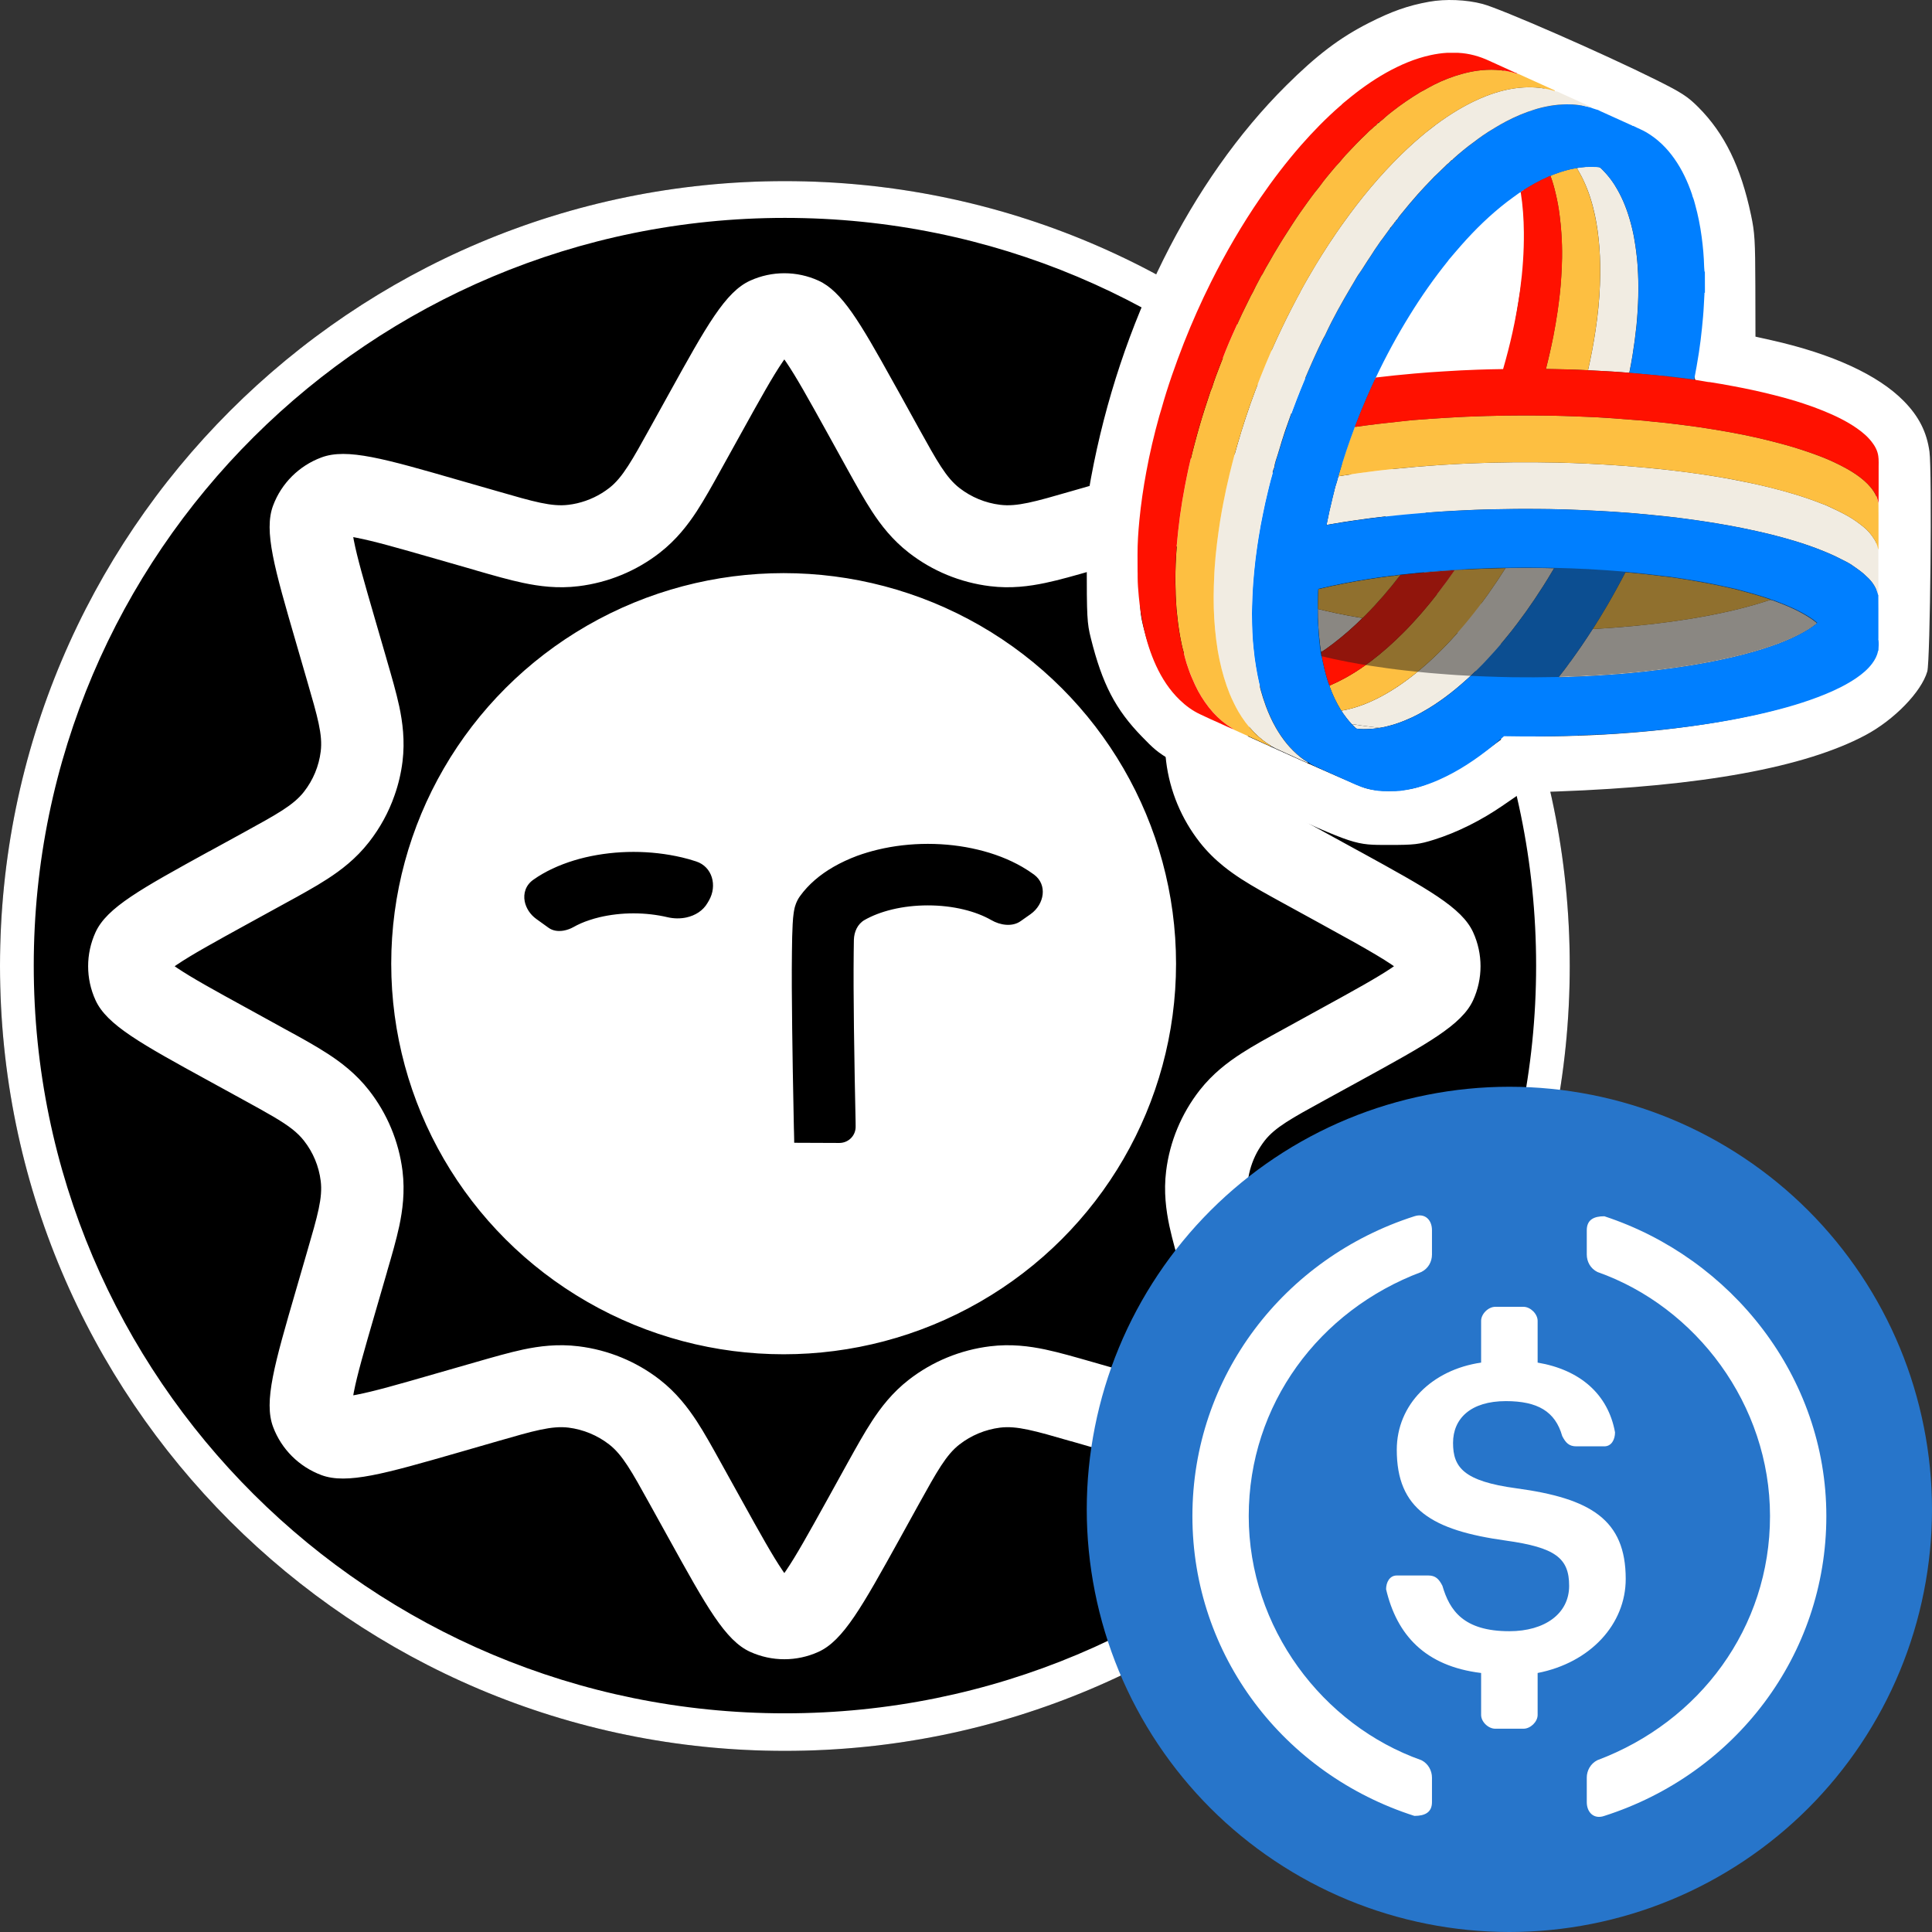 <svg width="32" height="32" viewBox="0 0 32 32" fill="none" xmlns="http://www.w3.org/2000/svg">
<rect x="0" y="0" width="32" height="32" fill="#333333" stroke="none"/>
<path d="M26 16C26 23.18 20.18 29 13 29C5.82 29 0 23.18 0 16C0 8.82 5.82 3 13 3C20.18 3 26 8.82 26 16Z" fill="black"/>
<path fill-rule="evenodd" clip-rule="evenodd" d="M26 16C26 23.18 20.18 29 13 29C5.82 29 0 23.18 0 16C0 8.82 5.82 3 13 3C20.18 3 26 8.82 26 16ZM25.443 15.994C25.443 22.834 19.872 28.378 13.001 28.378C6.129 28.378 0.559 22.834 0.559 15.994C0.559 9.154 6.129 3.609 13.001 3.609C19.872 3.609 25.443 9.154 25.443 15.994ZM12.426 4.648C12.014 4.834 11.702 5.397 11.079 6.523L10.76 7.099C10.615 7.361 10.505 7.56 10.405 7.714C10.298 7.88 10.203 7.996 10.089 8.084C9.932 8.206 9.751 8.291 9.559 8.336C9.512 8.347 9.465 8.355 9.417 8.361C9.139 8.396 8.84 8.31 8.242 8.137L7.608 7.955C6.367 7.597 5.746 7.418 5.323 7.577C4.954 7.714 4.662 8.004 4.524 8.372C4.365 8.793 4.545 9.411 4.904 10.646L5.087 11.277C5.26 11.873 5.347 12.17 5.312 12.447C5.282 12.69 5.186 12.921 5.034 13.115C4.862 13.335 4.59 13.484 4.044 13.784L3.466 14.101L3.462 14.102C2.334 14.723 1.769 15.032 1.582 15.442C1.419 15.799 1.419 16.209 1.582 16.566C1.769 16.976 2.335 17.287 3.466 17.907L4.044 18.224C4.422 18.432 4.669 18.567 4.843 18.704C4.919 18.765 4.981 18.825 5.034 18.893C5.186 19.086 5.282 19.317 5.312 19.561C5.347 19.838 5.26 20.136 5.087 20.731L4.904 21.362C4.545 22.597 4.365 23.215 4.524 23.636C4.662 24.004 4.954 24.294 5.323 24.432C5.746 24.589 6.367 24.411 7.608 24.054L8.242 23.871L8.249 23.869C8.842 23.698 9.14 23.612 9.417 23.646C9.662 23.677 9.894 23.773 10.089 23.924C10.309 24.095 10.46 24.366 10.76 24.909L11.079 25.485C11.702 26.611 12.014 27.174 12.426 27.36C12.785 27.523 13.197 27.523 13.556 27.36C13.967 27.174 14.279 26.611 14.903 25.485L15.221 24.909C15.522 24.367 15.672 24.095 15.893 23.924C16.088 23.773 16.32 23.677 16.565 23.646C16.841 23.612 17.139 23.698 17.733 23.87L17.74 23.871L18.374 24.054L18.377 24.055C19.616 24.411 20.236 24.589 20.659 24.432C21.028 24.294 21.319 24.004 21.457 23.636C21.616 23.215 21.437 22.597 21.078 21.362L20.894 20.731C20.721 20.136 20.635 19.838 20.669 19.561C20.689 19.396 20.74 19.238 20.817 19.092C20.855 19.023 20.898 18.956 20.947 18.893C21.119 18.673 21.392 18.523 21.938 18.224L22.516 17.907C23.647 17.287 24.212 16.976 24.4 16.566C24.563 16.209 24.563 15.799 24.4 15.442C24.213 15.032 23.648 14.723 22.519 14.102L22.516 14.101L21.938 13.784C21.613 13.606 21.386 13.481 21.218 13.363C21.104 13.282 21.017 13.205 20.947 13.115C20.862 13.007 20.795 12.887 20.746 12.759C20.709 12.659 20.682 12.554 20.669 12.447C20.635 12.17 20.721 11.873 20.894 11.277L21.078 10.646C21.437 9.411 21.616 8.793 21.457 8.372C21.319 8.004 21.028 7.714 20.659 7.577C20.235 7.418 19.615 7.597 18.374 7.955L17.74 8.137C17.142 8.31 16.843 8.396 16.565 8.361C16.32 8.331 16.088 8.235 15.893 8.084C15.672 7.913 15.522 7.642 15.221 7.099L14.903 6.523L14.789 6.319C14.24 5.329 13.942 4.823 13.556 4.648C13.197 4.485 12.785 4.485 12.426 4.648ZM13.02 5.995C13.184 6.235 13.383 6.592 13.708 7.179L14.044 7.787C14.179 8.03 14.313 8.272 14.444 8.472C14.589 8.694 14.778 8.941 15.054 9.155C15.443 9.458 15.908 9.649 16.398 9.709C16.744 9.752 17.053 9.71 17.314 9.655C17.548 9.606 17.814 9.529 18.084 9.452L18.753 9.259C19.399 9.073 19.794 8.961 20.081 8.906L20.131 8.896L20.122 8.947C20.067 9.232 19.954 9.625 19.767 10.268L19.573 10.935L19.559 10.985C19.486 11.235 19.416 11.482 19.369 11.7C19.331 11.876 19.3 12.073 19.298 12.289C19.296 12.393 19.301 12.501 19.315 12.613C19.375 13.101 19.568 13.563 19.871 13.95C19.995 14.108 20.13 14.238 20.265 14.347C20.364 14.427 20.463 14.496 20.558 14.558C20.759 14.688 21.002 14.821 21.246 14.955L21.857 15.29C22.086 15.416 22.28 15.523 22.447 15.616C22.707 15.763 22.899 15.875 23.047 15.975L23.089 16.004L23.08 16.01L23.064 16.021L23.059 16.024L23.056 16.027L23.051 16.03L23.047 16.033C22.804 16.196 22.446 16.394 21.857 16.717L21.246 17.053C21.001 17.187 20.758 17.32 20.558 17.45C20.334 17.595 20.086 17.783 19.871 18.057C19.568 18.445 19.375 18.907 19.315 19.395C19.272 19.74 19.314 20.047 19.369 20.308C19.419 20.541 19.496 20.806 19.573 21.073L19.767 21.74C19.954 22.383 20.067 22.775 20.122 23.061L20.128 23.092L20.131 23.111L20.081 23.102C19.922 23.071 19.73 23.023 19.48 22.955C19.279 22.9 19.041 22.831 18.753 22.748L18.084 22.556C17.815 22.479 17.549 22.402 17.314 22.352C17.053 22.297 16.744 22.256 16.398 22.299C15.908 22.359 15.443 22.55 15.054 22.852C14.778 23.066 14.589 23.314 14.444 23.536C14.313 23.736 14.179 23.978 14.044 24.221L13.708 24.829C13.383 25.416 13.184 25.772 13.02 26.013L12.991 26.055L12.977 26.035L12.962 26.013C12.798 25.772 12.599 25.416 12.274 24.829L11.937 24.221C11.802 23.977 11.668 23.735 11.538 23.536C11.392 23.314 11.203 23.066 10.928 22.852C10.539 22.55 10.074 22.359 9.584 22.299C9.237 22.256 8.928 22.297 8.667 22.352C8.433 22.402 8.166 22.479 7.898 22.556L7.229 22.748C6.582 22.935 6.188 23.047 5.901 23.102L5.851 23.111L5.86 23.061C5.915 22.775 6.028 22.383 6.215 21.74L6.409 21.071L6.412 21.058C6.489 20.796 6.564 20.536 6.613 20.308C6.668 20.047 6.709 19.74 6.667 19.395C6.606 18.907 6.414 18.445 6.11 18.057C5.895 17.783 5.647 17.595 5.423 17.45C5.223 17.32 4.98 17.186 4.735 17.053L4.125 16.717C3.535 16.394 3.177 16.196 2.935 16.033L2.893 16.004L2.935 15.975C3.177 15.812 3.535 15.614 4.125 15.29L4.735 14.955C4.854 14.89 4.972 14.826 5.085 14.761C5.206 14.693 5.32 14.625 5.423 14.558C5.647 14.413 5.895 14.225 6.11 13.95C6.294 13.715 6.438 13.453 6.535 13.173C6.599 12.993 6.643 12.805 6.667 12.613C6.709 12.268 6.668 11.96 6.613 11.7C6.563 11.468 6.486 11.203 6.408 10.935L6.398 10.899L6.215 10.268C6.028 9.625 5.915 9.232 5.86 8.947L5.851 8.896L5.901 8.906C6.188 8.961 6.582 9.073 7.229 9.259L7.863 9.441L7.898 9.452C8.166 9.529 8.433 9.606 8.667 9.655C8.928 9.71 9.237 9.752 9.584 9.709C10.074 9.649 10.539 9.458 10.928 9.155C11.203 8.941 11.392 8.694 11.538 8.472C11.668 8.272 11.803 8.03 11.937 7.787L12.274 7.179C12.599 6.592 12.798 6.235 12.962 5.995L12.991 5.953L13.02 5.995ZM9.73 10.359C7.719 11.515 6.48 13.651 6.48 15.962C6.48 18.273 7.719 20.409 9.73 21.564C11.741 22.72 14.218 22.72 16.229 21.564C18.24 20.409 19.479 18.273 19.479 15.962C19.479 13.651 18.24 11.515 16.229 10.359C14.218 9.204 11.741 9.204 9.73 10.359ZM15.368 14.996C15.163 14.996 14.962 15.019 14.779 15.063C14.595 15.107 14.44 15.169 14.318 15.239C14.203 15.306 14.147 15.434 14.143 15.566L14.14 15.773C14.136 16.118 14.138 16.57 14.144 17.026C14.151 17.601 14.163 18.192 14.171 18.561L14.172 18.641L14.172 18.656C14.176 18.808 14.054 18.931 13.902 18.931L13.155 18.928V18.924L13.154 18.916L13.154 18.908V18.899L13.154 18.877L13.151 18.745L13.149 18.679L13.142 18.31C13.135 17.957 13.126 17.498 13.121 17.039C13.115 16.581 13.112 16.118 13.117 15.761C13.118 15.584 13.123 15.426 13.129 15.306L13.136 15.205L13.144 15.137C13.147 15.112 13.152 15.079 13.16 15.044C13.165 15.023 13.186 14.933 13.249 14.845C13.391 14.647 13.585 14.485 13.804 14.359C13.927 14.288 14.059 14.227 14.198 14.175C14.308 14.135 14.422 14.101 14.539 14.073C14.805 14.009 15.086 13.977 15.368 13.977C15.65 13.977 15.931 14.009 16.196 14.073C16.461 14.136 16.712 14.232 16.932 14.359C16.999 14.398 17.064 14.44 17.127 14.486C17.353 14.654 17.3 14.977 17.07 15.141L16.905 15.257C16.766 15.356 16.565 15.325 16.418 15.239C16.296 15.169 16.141 15.107 15.957 15.063C15.774 15.019 15.573 14.996 15.368 14.996ZM9.931 15.192C10.105 15.151 10.297 15.128 10.493 15.128C10.69 15.128 10.882 15.151 11.056 15.192C11.158 15.216 11.268 15.218 11.369 15.196C11.514 15.164 11.644 15.085 11.719 14.955L11.743 14.914C11.883 14.669 11.799 14.355 11.53 14.268C11.453 14.242 11.374 14.22 11.293 14.201C11.037 14.141 10.766 14.11 10.493 14.11C10.221 14.11 9.95 14.141 9.694 14.201C9.438 14.262 9.198 14.352 8.989 14.472C8.936 14.502 8.883 14.536 8.834 14.571C8.707 14.66 8.665 14.798 8.691 14.931C8.713 15.04 8.78 15.147 8.883 15.221L9.086 15.367C9.156 15.418 9.246 15.429 9.334 15.414C9.392 15.404 9.449 15.383 9.499 15.355C9.573 15.313 9.661 15.273 9.763 15.24C9.816 15.222 9.872 15.206 9.931 15.192Z" fill="white"/>
<path fill-rule="evenodd" clip-rule="evenodd" d="M32 25C32 24.084 31.818 23.168 31.467 22.321C31.117 21.475 30.598 20.698 29.95 20.05C29.302 19.402 28.525 18.883 27.679 18.533C26.832 18.182 25.916 18 25 18C24.084 18 23.168 18.182 22.321 18.533C21.475 18.883 20.698 19.402 20.05 20.05C19.402 20.698 18.883 21.475 18.533 22.321C18.182 23.168 18 24.084 18 25C18 25.916 18.182 26.832 18.533 27.679C18.883 28.525 19.402 29.302 20.05 29.95C20.698 30.598 21.475 31.117 22.321 31.467C23.168 31.818 24.084 32 25 32C25.916 32 26.832 31.818 27.679 31.467C28.525 31.117 29.302 30.598 29.95 29.95C30.598 29.302 31.117 28.525 31.467 27.679C31.818 26.832 32 25.916 32 25Z" fill="#2775CA"/>
<path fill-rule="evenodd" clip-rule="evenodd" d="M23.718 29.849C23.718 30.02 23.599 30.077 23.427 30.077C21.266 29.386 19.75 27.421 19.75 25.111C19.75 22.801 21.266 20.836 23.427 20.145C23.6 20.089 23.718 20.202 23.718 20.377V20.779C23.718 20.897 23.657 21.011 23.542 21.068C21.849 21.703 20.683 23.264 20.683 25.111C20.683 26.961 21.907 28.576 23.542 29.154C23.657 29.211 23.718 29.329 23.718 29.443V29.849ZM25.468 28.405C25.468 28.519 25.349 28.633 25.234 28.633H24.766C24.651 28.633 24.532 28.519 24.532 28.405V27.71C23.599 27.596 23.135 27.075 22.958 26.323C22.958 26.209 23.016 26.095 23.135 26.095H23.657C23.776 26.095 23.833 26.152 23.891 26.266C24.01 26.673 24.24 27.018 25 27.018C25.583 27.018 25.99 26.73 25.99 26.266C25.99 25.806 25.76 25.631 24.942 25.517C23.718 25.347 23.135 24.997 23.135 24.013C23.135 23.264 23.718 22.687 24.532 22.569V21.877C24.532 21.763 24.651 21.645 24.766 21.645H25.234C25.349 21.645 25.468 21.763 25.468 21.877V22.569C26.167 22.687 26.635 23.089 26.75 23.724C26.75 23.842 26.692 23.956 26.573 23.956H26.109C25.99 23.956 25.933 23.899 25.875 23.785C25.76 23.378 25.468 23.207 24.942 23.207C24.359 23.207 24.067 23.496 24.067 23.899C24.067 24.302 24.24 24.533 25.115 24.651C26.344 24.817 26.927 25.168 26.927 26.152C26.927 26.901 26.343 27.539 25.468 27.71V28.405ZM26.282 29.849C26.282 30.02 26.401 30.138 26.573 30.077C28.734 29.386 30.25 27.421 30.25 25.111C30.25 22.801 28.677 20.836 26.573 20.145C26.401 20.145 26.282 20.201 26.282 20.377V20.779C26.282 20.897 26.343 21.011 26.458 21.068C28.093 21.645 29.317 23.264 29.317 25.111C29.317 26.961 28.151 28.519 26.458 29.154C26.343 29.211 26.282 29.329 26.282 29.442V29.849Z" fill="white"/>
<path fill-rule="evenodd" clip-rule="evenodd" d="M23.671 0.029C23.32 0.092 23.051 0.187 22.666 0.383C22.19 0.625 21.808 0.915 21.302 1.418C19.722 2.988 18.546 5.351 18.072 7.908C18.007 8.255 18 8.383 18 9.295C18 10.224 18.005 10.32 18.068 10.571C18.257 11.329 18.476 11.751 18.914 12.201C19.262 12.558 19.237 12.545 20.955 13.322C22.466 14.005 22.437 13.995 23.008 13.995C23.428 13.995 23.503 13.986 23.755 13.907C24.131 13.789 24.532 13.59 24.897 13.338L25.199 13.13L25.799 13.109C28.182 13.023 29.892 12.711 30.895 12.178C31.372 11.925 31.824 11.46 31.922 11.121C31.971 10.952 32.002 7.796 31.958 7.48C31.913 7.155 31.782 6.897 31.535 6.645C31.11 6.211 30.349 5.861 29.34 5.635L29.076 5.576L29.074 4.732C29.072 3.986 29.064 3.852 29.003 3.564C28.834 2.763 28.564 2.211 28.129 1.775C27.952 1.598 27.854 1.534 27.426 1.321C26.567 0.892 24.857 0.144 24.555 0.065C24.287 -0.006 23.941 -0.02 23.671 0.029ZM24.75 1.107C25.191 1.288 26.187 1.731 26.928 2.075C27.278 2.238 27.36 2.291 27.538 2.47C27.782 2.717 27.952 3.048 28.085 3.538C28.17 3.852 28.172 3.872 28.17 4.718C28.169 5.379 28.157 5.652 28.116 5.89C28.039 6.348 28.027 6.317 28.289 6.36C29.549 6.568 30.459 6.877 30.849 7.229C31.095 7.451 31.081 7.34 31.081 9.19C31.081 11.073 31.102 10.926 30.797 11.168C30.033 11.772 27.841 12.196 25.48 12.197L24.933 12.197L24.609 12.436C24.235 12.711 23.752 12.967 23.459 13.045C23.181 13.119 22.804 13.119 22.588 13.044C22.4 12.979 20.518 12.136 20.004 11.887C19.728 11.753 19.65 11.697 19.485 11.516C19.252 11.259 19.075 10.905 18.957 10.455C18.877 10.151 18.874 10.111 18.876 9.311C18.877 8.605 18.887 8.425 18.945 8.099C19.357 5.756 20.486 3.472 21.94 2.039C22.687 1.303 23.475 0.891 24.081 0.918C24.279 0.927 24.382 0.956 24.75 1.107ZM24.658 3.38C24.166 3.779 23.757 4.376 23.304 5.071C23.07 5.432 22.775 6.22 22.775 6.278C22.775 6.291 22.799 6.294 22.829 6.284C22.929 6.253 23.53 6.203 24.187 6.17C24.553 6.152 24.915 6.158 24.938 6.139C24.982 6.102 25.078 5.428 25.155 4.974C25.213 4.631 25.348 3.675 25.311 3.431C25.297 3.336 25.206 3.02 25.187 3.014C25.167 3.007 24.793 3.271 24.658 3.38Z" fill="white"/>
<path fill-rule="evenodd" clip-rule="evenodd" d="M30.079 10.336C30.071 10.342 30.063 10.349 30.055 10.354C30.047 10.361 30.039 10.366 30.031 10.372C30.016 10.383 30 10.394 29.984 10.404C29.982 10.405 29.98 10.406 29.979 10.408C29.965 10.416 29.953 10.425 29.939 10.433C29.919 10.445 29.9 10.456 29.88 10.467C29.744 10.545 29.602 10.607 29.456 10.662C29.318 10.714 29.178 10.759 29.038 10.799C28.836 10.857 28.632 10.904 28.426 10.946C28.226 10.987 28.026 11.021 27.824 11.051C27.622 11.081 27.42 11.106 27.218 11.128C27.151 11.135 27.085 11.142 27.018 11.148C26.885 11.161 26.752 11.171 26.619 11.18C26.552 11.185 26.485 11.189 26.419 11.193C26.269 11.201 26.12 11.208 25.97 11.213C25.943 11.214 25.916 11.215 25.888 11.216C25.864 11.216 25.839 11.217 25.814 11.218C25.875 11.14 25.936 11.063 25.992 10.982C26 10.972 26.008 10.961 26.016 10.951C26.143 10.777 26.264 10.6 26.379 10.419C26.391 10.418 26.403 10.418 26.415 10.417C26.488 10.413 26.562 10.408 26.635 10.403C26.691 10.399 26.746 10.395 26.802 10.391C27.191 10.36 27.579 10.316 27.965 10.254C28.078 10.236 28.189 10.216 28.3 10.196C28.561 10.146 28.819 10.087 29.074 10.013C29.13 9.997 29.186 9.98 29.241 9.962C29.269 9.953 29.297 9.944 29.325 9.934C29.367 9.942 29.405 9.959 29.444 9.974C29.479 9.987 29.513 10.001 29.548 10.015C29.645 10.054 29.741 10.098 29.834 10.148C29.87 10.168 29.907 10.189 29.942 10.211C29.989 10.24 30.035 10.271 30.078 10.306C30.091 10.316 30.095 10.32 30.09 10.326C30.088 10.329 30.084 10.333 30.078 10.337L30.079 10.336Z" fill="#F1ECE2"/>
<path fill-rule="evenodd" clip-rule="evenodd" d="M29.326 9.934C29.298 9.943 29.271 9.952 29.243 9.961C29.187 9.979 29.131 9.996 29.075 10.013C28.82 10.087 28.562 10.146 28.302 10.195C28.191 10.217 28.079 10.236 27.966 10.254C27.581 10.316 27.193 10.36 26.803 10.39C26.748 10.395 26.692 10.399 26.637 10.403C26.563 10.408 26.49 10.413 26.416 10.417C26.404 10.418 26.393 10.418 26.381 10.419C26.461 10.294 26.538 10.168 26.613 10.04C26.721 9.855 26.825 9.667 26.923 9.477C27.111 9.493 27.299 9.513 27.486 9.536C27.5 9.538 27.513 9.541 27.527 9.543C27.611 9.549 27.695 9.562 27.777 9.574C27.884 9.59 27.99 9.608 28.096 9.626C28.24 9.651 28.383 9.678 28.525 9.709C28.602 9.726 28.678 9.744 28.755 9.761C28.767 9.768 28.78 9.77 28.794 9.772C28.958 9.815 29.122 9.86 29.282 9.914C29.297 9.919 29.314 9.921 29.326 9.933L29.326 9.934Z" fill="#FDBF41"/>
<path fill-rule="evenodd" clip-rule="evenodd" d="M22.851 12.056C22.836 12.058 22.822 12.061 22.808 12.063C22.752 12.07 22.697 12.075 22.64 12.076C22.622 12.077 22.603 12.077 22.584 12.077C22.566 12.077 22.547 12.076 22.528 12.075C22.52 12.075 22.512 12.074 22.504 12.073C22.496 12.072 22.488 12.071 22.48 12.07C22.469 12.07 22.462 12.065 22.454 12.058C22.432 12.038 22.41 12.017 22.39 11.995C22.543 12.017 22.697 12.038 22.851 12.056V12.056Z" fill="#F1ECE2"/>
<path fill-rule="evenodd" clip-rule="evenodd" d="M25.268 9.405C25.158 9.405 25.047 9.407 24.937 9.409C24.753 9.7 24.554 9.982 24.337 10.249C24.292 10.305 24.246 10.36 24.199 10.415C24.08 10.553 23.956 10.687 23.826 10.814C23.712 10.926 23.595 11.032 23.472 11.132C23.376 11.211 23.277 11.285 23.174 11.355C22.985 11.483 22.786 11.593 22.573 11.674C22.464 11.714 22.354 11.747 22.239 11.767C22.233 11.768 22.227 11.77 22.221 11.772C22.221 11.774 22.222 11.776 22.222 11.778C22.223 11.779 22.223 11.78 22.224 11.782C22.232 11.795 22.24 11.807 22.248 11.819C22.266 11.844 22.283 11.868 22.302 11.892C22.329 11.927 22.358 11.961 22.389 11.994C22.543 12.017 22.696 12.037 22.85 12.056C22.892 12.049 22.932 12.041 22.973 12.031C23.067 12.008 23.158 11.979 23.247 11.943C23.292 11.925 23.336 11.906 23.38 11.886C23.423 11.866 23.466 11.844 23.509 11.821C23.527 11.811 23.546 11.801 23.564 11.79C23.692 11.719 23.814 11.638 23.931 11.552C24.049 11.465 24.162 11.372 24.271 11.274C24.287 11.26 24.302 11.246 24.318 11.232C24.33 11.221 24.341 11.21 24.353 11.199C24.423 11.134 24.492 11.066 24.559 10.997C24.585 10.97 24.61 10.943 24.636 10.916C24.72 10.825 24.802 10.733 24.882 10.639C24.93 10.582 24.977 10.525 25.023 10.467C25.028 10.46 25.034 10.453 25.04 10.446C25.071 10.405 25.102 10.365 25.133 10.324C25.231 10.195 25.325 10.063 25.415 9.929C25.464 9.856 25.512 9.783 25.559 9.709C25.586 9.668 25.612 9.626 25.637 9.584C25.672 9.527 25.707 9.469 25.741 9.411C25.584 9.407 25.426 9.405 25.268 9.405Z" fill="#F1ECE2"/>
<path fill-rule="evenodd" clip-rule="evenodd" d="M24.331 9.429C24.252 9.433 24.173 9.437 24.094 9.442C24.008 9.567 23.919 9.691 23.825 9.811C23.733 9.929 23.639 10.045 23.541 10.158C23.485 10.221 23.428 10.285 23.37 10.347C23.33 10.391 23.288 10.434 23.245 10.477C23.076 10.646 22.898 10.806 22.707 10.951C22.675 10.975 22.643 10.998 22.61 11.021C22.503 11.098 22.392 11.168 22.277 11.231C22.193 11.277 22.107 11.319 22.02 11.356C22.021 11.36 22.02 11.365 22.022 11.369C22.034 11.403 22.047 11.437 22.061 11.471C22.075 11.505 22.09 11.538 22.105 11.57C22.137 11.636 22.171 11.699 22.209 11.761L22.21 11.762C22.213 11.766 22.217 11.769 22.22 11.773C22.227 11.771 22.233 11.768 22.239 11.767C22.353 11.748 22.463 11.715 22.572 11.674C22.786 11.594 22.985 11.483 23.174 11.355C23.276 11.286 23.376 11.211 23.471 11.133C23.594 11.032 23.712 10.926 23.826 10.815C23.956 10.687 24.079 10.554 24.198 10.415C24.245 10.361 24.291 10.306 24.337 10.249C24.554 9.982 24.752 9.701 24.936 9.409C24.735 9.413 24.532 9.419 24.331 9.429L24.331 9.429Z" fill="#FDBF41"/>
<path fill-rule="evenodd" clip-rule="evenodd" d="M22.543 10.233C22.551 10.235 22.559 10.236 22.567 10.237C22.412 10.39 22.249 10.533 22.076 10.665C22.013 10.712 21.95 10.76 21.882 10.801C21.869 10.745 21.863 10.688 21.857 10.631C21.836 10.45 21.828 10.268 21.827 10.086C21.87 10.097 21.913 10.107 21.957 10.117C22.083 10.147 22.21 10.173 22.337 10.197C22.406 10.21 22.475 10.222 22.543 10.233L22.543 10.233Z" fill="#F1ECE2"/>
<path fill-rule="evenodd" clip-rule="evenodd" d="M23.252 9.516C23.233 9.518 23.215 9.519 23.196 9.521C23.014 9.759 22.819 9.985 22.607 10.197C22.594 10.211 22.58 10.224 22.567 10.237C22.573 10.238 22.579 10.239 22.585 10.241C22.579 10.239 22.573 10.238 22.567 10.238C22.412 10.39 22.25 10.534 22.076 10.665C22.013 10.713 21.95 10.76 21.882 10.801C21.883 10.809 21.883 10.816 21.884 10.824C21.884 10.826 21.884 10.828 21.884 10.831C21.886 10.839 21.888 10.848 21.889 10.857C21.89 10.864 21.892 10.871 21.893 10.878C21.896 10.895 21.9 10.913 21.903 10.931C21.923 11.031 21.946 11.13 21.975 11.227C21.989 11.271 22 11.316 22.021 11.357C22.108 11.319 22.194 11.278 22.278 11.232C22.393 11.168 22.504 11.098 22.611 11.022C22.644 10.999 22.676 10.976 22.708 10.951C22.899 10.807 23.077 10.647 23.246 10.477C23.289 10.435 23.33 10.392 23.371 10.348C23.429 10.285 23.486 10.222 23.542 10.158C23.64 10.046 23.734 9.93 23.826 9.811C23.919 9.691 24.009 9.568 24.095 9.443C23.814 9.46 23.533 9.485 23.253 9.516L23.252 9.516Z" fill="#FF1100"/>
<path fill-rule="evenodd" clip-rule="evenodd" d="M22.337 10.196C22.406 10.209 22.474 10.221 22.543 10.233C22.474 10.221 22.405 10.209 22.337 10.196Z" fill="#FF1100"/>
<path fill-rule="evenodd" clip-rule="evenodd" d="M23.076 9.539C23.116 9.53 23.156 9.526 23.196 9.521C23.014 9.759 22.819 9.985 22.608 10.197C22.594 10.211 22.58 10.224 22.567 10.237L22.543 10.233C22.475 10.222 22.406 10.21 22.337 10.197C22.21 10.173 22.083 10.147 21.957 10.117C21.914 10.107 21.87 10.097 21.827 10.086C21.827 10.017 21.828 9.948 21.83 9.879C21.831 9.838 21.833 9.798 21.835 9.757C21.982 9.722 22.129 9.69 22.277 9.661C22.53 9.612 22.785 9.573 23.04 9.54C23.044 9.54 23.048 9.539 23.052 9.539C23.057 9.538 23.062 9.538 23.067 9.538C23.07 9.538 23.073 9.539 23.076 9.54V9.539Z" fill="#FDBF41"/>
<path fill-rule="evenodd" clip-rule="evenodd" d="M27.59 6.226C27.738 6.244 27.886 6.262 28.033 6.281C28.032 6.282 28.031 6.284 28.03 6.285C27.938 6.274 27.846 6.263 27.755 6.251C27.728 6.248 27.701 6.245 27.674 6.242C27.648 6.239 27.621 6.236 27.595 6.231C27.593 6.229 27.592 6.227 27.59 6.226V6.226Z" fill="#007FFF"/>
<path fill-rule="evenodd" clip-rule="evenodd" d="M31.112 9.727V9.104C31.099 9.046 31.081 8.99 31.049 8.939C30.998 8.857 30.938 8.784 30.862 8.724C30.783 8.661 30.702 8.602 30.615 8.552C30.495 8.484 30.371 8.426 30.245 8.369C30.223 8.358 30.2 8.353 30.178 8.344C29.895 8.231 29.604 8.146 29.31 8.073C29.121 8.026 28.931 7.986 28.74 7.95C28.526 7.909 28.311 7.873 28.095 7.843C27.947 7.822 27.798 7.803 27.649 7.786C27.582 7.779 27.516 7.771 27.449 7.765C27.262 7.746 27.073 7.729 26.885 7.715C26.774 7.707 26.663 7.699 26.552 7.693C26.458 7.688 26.363 7.683 26.269 7.678C26.12 7.671 25.971 7.666 25.823 7.663C25.812 7.663 25.801 7.662 25.79 7.662C25.555 7.657 25.32 7.655 25.085 7.657H25.074C24.832 7.66 24.59 7.665 24.348 7.675C24.334 7.676 24.319 7.677 24.305 7.677C24.019 7.69 23.733 7.708 23.448 7.733C23.029 7.769 22.612 7.818 22.196 7.884C22.186 7.886 22.177 7.888 22.167 7.889C22.151 7.947 22.136 8.005 22.116 8.062C22.102 8.119 22.088 8.177 22.073 8.234C22.035 8.387 22.001 8.541 21.971 8.695C21.992 8.692 22.013 8.688 22.034 8.684C22.062 8.679 22.09 8.675 22.117 8.67L22.241 8.649C22.39 8.626 22.539 8.605 22.688 8.585C22.838 8.566 22.988 8.549 23.137 8.534C23.237 8.524 23.337 8.514 23.438 8.505C23.589 8.493 23.741 8.482 23.892 8.472C24.035 8.463 24.178 8.455 24.321 8.449C24.358 8.448 24.395 8.446 24.431 8.444C24.486 8.442 24.541 8.441 24.595 8.439C24.631 8.438 24.666 8.437 24.701 8.436C24.83 8.433 24.959 8.431 25.088 8.43C25.136 8.43 25.185 8.429 25.233 8.429C25.316 8.429 25.399 8.429 25.482 8.43C25.512 8.43 25.542 8.43 25.572 8.431L25.669 8.432C25.757 8.433 25.845 8.436 25.933 8.438C26.021 8.441 26.108 8.444 26.196 8.448C26.211 8.448 26.225 8.449 26.24 8.45C26.334 8.454 26.428 8.459 26.522 8.464C26.594 8.468 26.667 8.472 26.739 8.477C26.848 8.484 26.956 8.492 27.065 8.501C27.164 8.51 27.264 8.519 27.364 8.529C27.368 8.529 27.372 8.53 27.375 8.53C27.446 8.538 27.518 8.545 27.59 8.552C27.704 8.564 27.819 8.578 27.934 8.594C28.048 8.609 28.162 8.626 28.276 8.643C28.324 8.651 28.372 8.658 28.419 8.666C28.561 8.689 28.703 8.715 28.844 8.743C28.927 8.76 29.009 8.778 29.092 8.796C29.175 8.814 29.257 8.834 29.34 8.854C29.465 8.886 29.589 8.919 29.712 8.956C29.876 9.005 30.038 9.061 30.198 9.126C30.238 9.142 30.277 9.159 30.317 9.176C30.377 9.202 30.436 9.231 30.494 9.261C30.509 9.268 30.523 9.275 30.538 9.283C30.549 9.289 30.561 9.294 30.572 9.3C30.587 9.308 30.601 9.315 30.616 9.324C30.634 9.334 30.653 9.345 30.67 9.357C30.736 9.404 30.804 9.448 30.865 9.501C30.879 9.513 30.893 9.526 30.906 9.539C30.922 9.553 30.937 9.567 30.952 9.582C30.976 9.607 30.998 9.633 31.018 9.661C31.027 9.675 31.036 9.689 31.045 9.703C31.052 9.716 31.059 9.728 31.065 9.741C31.072 9.754 31.078 9.767 31.083 9.781C31.088 9.795 31.093 9.809 31.098 9.823C31.101 9.833 31.104 9.843 31.107 9.853C31.11 9.863 31.107 9.854 31.107 9.854V9.853C31.115 9.811 31.11 9.768 31.11 9.726L31.112 9.727Z" fill="#F1ECE2"/>
<path fill-rule="evenodd" clip-rule="evenodd" d="M31.114 9.022C31.114 8.865 31.114 8.708 31.114 8.551C31.114 8.478 31.113 8.405 31.113 8.333C31.101 8.292 31.092 8.25 31.074 8.211C31.027 8.113 30.958 8.034 30.878 7.963C30.79 7.886 30.693 7.822 30.592 7.765C30.444 7.683 30.291 7.612 30.134 7.553C29.951 7.484 29.766 7.423 29.578 7.37C29.435 7.331 29.29 7.294 29.146 7.26C28.98 7.222 28.815 7.188 28.648 7.158C28.475 7.127 28.301 7.098 28.127 7.073C28.045 7.061 27.962 7.05 27.88 7.04C27.695 7.015 27.509 6.994 27.324 6.978C27.29 6.974 27.255 6.969 27.221 6.967C27.081 6.956 26.94 6.945 26.8 6.935C26.78 6.933 26.76 6.932 26.74 6.93C26.647 6.923 26.553 6.917 26.46 6.912C26.338 6.905 26.216 6.901 26.095 6.896H26.091C25.964 6.892 25.837 6.887 25.71 6.885C25.598 6.883 25.486 6.882 25.373 6.881C25.324 6.881 25.274 6.881 25.225 6.881C25.028 6.881 24.832 6.884 24.636 6.89H24.627C24.396 6.896 24.166 6.906 23.936 6.921C23.759 6.932 23.582 6.943 23.405 6.958C23.333 6.964 23.262 6.973 23.191 6.98C22.942 7.006 22.694 7.035 22.446 7.071C22.443 7.071 22.441 7.072 22.438 7.072C22.338 7.334 22.249 7.599 22.171 7.869C22.169 7.876 22.167 7.882 22.166 7.889C22.175 7.887 22.185 7.886 22.195 7.884C22.61 7.817 23.028 7.768 23.447 7.732C23.732 7.708 24.018 7.69 24.304 7.677C24.318 7.676 24.333 7.676 24.347 7.675C24.589 7.665 24.831 7.659 25.073 7.657H25.084C25.319 7.655 25.554 7.657 25.789 7.662C25.8 7.662 25.811 7.662 25.822 7.662C25.97 7.666 26.119 7.671 26.267 7.678C26.362 7.682 26.456 7.687 26.551 7.693C26.662 7.699 26.773 7.706 26.884 7.715C27.072 7.729 27.261 7.746 27.448 7.764C27.515 7.771 27.581 7.778 27.648 7.786C27.797 7.803 27.945 7.822 28.094 7.843C28.31 7.873 28.525 7.908 28.739 7.949C28.93 7.986 29.12 8.026 29.308 8.073C29.603 8.146 29.894 8.231 30.177 8.344C30.199 8.353 30.222 8.358 30.244 8.368C30.369 8.426 30.494 8.483 30.614 8.552C30.701 8.602 30.782 8.661 30.861 8.723C30.937 8.783 30.997 8.857 31.048 8.938C31.08 8.989 31.097 9.046 31.11 9.104C31.116 9.076 31.113 9.049 31.113 9.021L31.114 9.022Z" fill="#FDBF41"/>
<path fill-rule="evenodd" clip-rule="evenodd" d="M26.752 3.078C26.854 3.242 26.928 3.418 26.984 3.603C27.002 3.661 27.017 3.718 27.031 3.776C27.055 3.873 27.073 3.971 27.087 4.07C27.091 4.099 27.096 4.127 27.099 4.157C27.106 4.215 27.113 4.273 27.118 4.331C27.12 4.36 27.122 4.389 27.125 4.418C27.135 4.576 27.139 4.735 27.135 4.894C27.131 5.06 27.121 5.226 27.105 5.391C27.088 5.556 27.066 5.72 27.04 5.882C27.024 5.98 27.006 6.078 26.986 6.174C26.833 6.162 26.679 6.151 26.525 6.144C26.451 6.14 26.377 6.136 26.303 6.132C26.353 5.912 26.395 5.691 26.428 5.467C26.465 5.22 26.491 4.971 26.5 4.721C26.508 4.509 26.507 4.296 26.49 4.084C26.476 3.907 26.453 3.732 26.416 3.558C26.374 3.363 26.315 3.173 26.23 2.993C26.197 2.921 26.157 2.852 26.118 2.784C26.15 2.773 26.184 2.772 26.217 2.769C26.235 2.767 26.252 2.766 26.269 2.764C26.284 2.764 26.299 2.763 26.314 2.762C26.338 2.762 26.362 2.762 26.386 2.762C26.403 2.763 26.42 2.764 26.437 2.764C26.45 2.765 26.462 2.766 26.476 2.767C26.478 2.767 26.48 2.767 26.482 2.768C26.486 2.769 26.49 2.77 26.493 2.771C26.497 2.773 26.5 2.775 26.504 2.777C26.509 2.78 26.513 2.784 26.518 2.788C26.529 2.799 26.541 2.81 26.551 2.821C26.573 2.843 26.594 2.866 26.614 2.889C26.665 2.948 26.711 3.011 26.753 3.078L26.752 3.078Z" fill="#F1ECE2"/>
<path fill-rule="evenodd" clip-rule="evenodd" d="M26.414 3.558C26.451 3.731 26.475 3.907 26.489 4.084C26.506 4.296 26.507 4.509 26.499 4.721C26.49 4.971 26.464 5.22 26.427 5.467C26.394 5.691 26.352 5.913 26.302 6.132C26.245 6.129 26.189 6.126 26.133 6.124C26.005 6.119 25.877 6.116 25.748 6.114C25.7 6.112 25.652 6.112 25.605 6.111C25.652 5.931 25.693 5.749 25.728 5.566C25.755 5.43 25.778 5.292 25.798 5.154C25.812 5.061 25.823 4.969 25.834 4.876C25.845 4.779 25.853 4.682 25.859 4.584C25.866 4.479 25.87 4.375 25.872 4.271C25.874 4.131 25.87 3.991 25.86 3.852C25.853 3.759 25.845 3.668 25.833 3.576C25.818 3.45 25.795 3.326 25.766 3.204C25.743 3.105 25.716 3.008 25.68 2.913C25.705 2.897 25.733 2.889 25.76 2.879C25.815 2.858 25.87 2.84 25.927 2.824C25.983 2.808 26.04 2.795 26.098 2.785C26.102 2.784 26.106 2.783 26.11 2.783C26.112 2.783 26.114 2.783 26.117 2.784C26.156 2.852 26.195 2.92 26.229 2.992C26.313 3.173 26.372 3.363 26.414 3.558Z" fill="#FDBF41"/>
<path fill-rule="evenodd" clip-rule="evenodd" d="M31.111 10.602C31.111 10.592 31.112 10.582 31.112 10.572C31.112 10.41 31.112 10.247 31.112 10.085C31.112 10.015 31.111 9.945 31.111 9.874C31.111 9.87 31.113 9.866 31.112 9.862C31.111 9.859 31.11 9.857 31.108 9.855V9.855C31.108 9.855 31.108 9.855 31.108 9.854C31.105 9.844 31.102 9.834 31.099 9.824C31.094 9.81 31.089 9.796 31.084 9.782C31.079 9.769 31.073 9.755 31.067 9.742C31.06 9.729 31.053 9.716 31.046 9.704C31.038 9.69 31.029 9.676 31.019 9.662C30.999 9.634 30.977 9.608 30.953 9.583C30.939 9.569 30.923 9.554 30.907 9.54C30.894 9.526 30.88 9.514 30.866 9.502C30.805 9.449 30.737 9.405 30.671 9.358C30.654 9.346 30.635 9.335 30.617 9.325C30.603 9.317 30.588 9.309 30.573 9.301C30.562 9.296 30.55 9.29 30.539 9.284C30.525 9.277 30.51 9.269 30.496 9.262C30.437 9.233 30.378 9.203 30.318 9.177C30.278 9.16 30.239 9.143 30.199 9.127C30.039 9.062 29.877 9.007 29.713 8.957C29.59 8.92 29.466 8.886 29.341 8.855C29.259 8.835 29.176 8.815 29.093 8.797C29.011 8.779 28.928 8.761 28.845 8.745C28.703 8.716 28.562 8.69 28.42 8.667C28.372 8.659 28.325 8.652 28.278 8.645C28.164 8.627 28.05 8.61 27.935 8.595C27.821 8.579 27.706 8.565 27.591 8.554C27.519 8.546 27.448 8.539 27.376 8.532C27.373 8.532 27.369 8.531 27.366 8.53C27.266 8.52 27.166 8.511 27.066 8.502C26.958 8.493 26.849 8.486 26.741 8.478C26.668 8.473 26.596 8.469 26.523 8.465C26.429 8.46 26.335 8.455 26.241 8.451C26.227 8.45 26.212 8.449 26.198 8.449C26.11 8.445 26.022 8.442 25.934 8.439C25.846 8.437 25.759 8.435 25.671 8.433L25.574 8.432L25.484 8.431C25.401 8.43 25.317 8.43 25.235 8.43C25.186 8.43 25.137 8.43 25.089 8.431C24.96 8.432 24.832 8.434 24.703 8.437C24.668 8.438 24.632 8.439 24.597 8.44C24.542 8.441 24.487 8.443 24.433 8.446C24.396 8.447 24.359 8.449 24.323 8.45C24.18 8.457 24.037 8.464 23.894 8.473C23.742 8.483 23.59 8.493 23.439 8.507C23.339 8.515 23.239 8.525 23.139 8.535C22.989 8.55 22.839 8.567 22.69 8.587C22.54 8.606 22.391 8.627 22.242 8.651C22.201 8.657 22.16 8.664 22.119 8.671C22.091 8.676 22.063 8.681 22.035 8.685C22.014 8.689 21.993 8.693 21.972 8.696C22.002 8.542 22.037 8.388 22.075 8.235C22.089 8.178 22.103 8.121 22.117 8.063C22.138 8.006 22.152 7.948 22.168 7.89C22.17 7.884 22.172 7.877 22.174 7.87C22.252 7.601 22.341 7.335 22.44 7.073C22.503 6.907 22.57 6.743 22.64 6.58C22.688 6.471 22.737 6.362 22.788 6.254C22.956 5.899 23.143 5.554 23.35 5.22C23.543 4.907 23.754 4.606 23.984 4.321C23.989 4.315 23.993 4.308 23.997 4.302C24.067 4.221 24.135 4.139 24.206 4.059C24.436 3.798 24.685 3.556 24.96 3.344C25.028 3.292 25.099 3.242 25.168 3.192C25.174 3.187 25.182 3.187 25.189 3.186C25.193 3.176 25.202 3.171 25.21 3.166C25.352 3.074 25.5 2.991 25.655 2.924C25.661 2.922 25.666 2.919 25.672 2.917C25.673 2.917 25.675 2.916 25.677 2.916C25.679 2.916 25.681 2.915 25.683 2.915C25.707 2.899 25.735 2.891 25.762 2.881C25.817 2.86 25.872 2.842 25.929 2.826C25.985 2.81 26.042 2.797 26.1 2.787C26.104 2.787 26.108 2.785 26.112 2.785C26.114 2.785 26.117 2.785 26.119 2.786C26.151 2.776 26.185 2.774 26.218 2.771C26.235 2.769 26.253 2.768 26.27 2.766C26.285 2.766 26.3 2.765 26.314 2.765C26.339 2.764 26.363 2.764 26.387 2.765C26.404 2.765 26.421 2.766 26.437 2.766C26.45 2.767 26.463 2.768 26.476 2.769C26.479 2.769 26.481 2.769 26.483 2.77C26.487 2.771 26.49 2.772 26.494 2.773C26.498 2.775 26.501 2.777 26.505 2.779C26.509 2.782 26.514 2.786 26.519 2.79C26.53 2.801 26.541 2.812 26.552 2.823C26.574 2.845 26.595 2.868 26.615 2.892C26.666 2.95 26.712 3.013 26.753 3.08C26.856 3.243 26.93 3.42 26.986 3.605C27.004 3.662 27.019 3.72 27.033 3.778C27.057 3.874 27.075 3.972 27.089 4.071C27.093 4.1 27.098 4.129 27.101 4.158C27.108 4.216 27.115 4.274 27.12 4.332C27.122 4.361 27.124 4.39 27.126 4.419C27.137 4.578 27.141 4.736 27.137 4.895C27.133 5.061 27.123 5.227 27.107 5.393C27.09 5.557 27.068 5.721 27.041 5.884C27.026 5.982 27.008 6.079 26.988 6.176C27.013 6.178 27.038 6.179 27.063 6.182C27.241 6.197 27.42 6.215 27.598 6.232C27.596 6.23 27.595 6.228 27.593 6.227C27.741 6.245 27.889 6.264 28.036 6.282C28.036 6.284 28.035 6.285 28.033 6.287C28.042 6.288 28.051 6.289 28.06 6.291C28.089 6.141 28.116 5.992 28.139 5.841C28.159 5.706 28.177 5.571 28.19 5.435C28.203 5.308 28.215 5.181 28.221 5.053C28.224 4.992 28.227 4.93 28.231 4.869C28.231 4.861 28.227 4.85 28.239 4.847C28.239 4.732 28.239 4.617 28.238 4.503C28.232 4.5 28.232 4.495 28.231 4.489C28.23 4.466 28.227 4.443 28.226 4.42C28.222 4.254 28.207 4.088 28.185 3.924C28.161 3.742 28.125 3.562 28.076 3.385C28.064 3.34 28.053 3.296 28.034 3.254L28.03 3.238C28.03 3.238 28.029 3.237 28.029 3.237V3.235C28.027 3.23 28.027 3.224 28.025 3.219C27.953 3.008 27.86 2.808 27.731 2.626C27.607 2.45 27.457 2.304 27.273 2.194C27.204 2.153 27.129 2.125 27.058 2.088C27.052 2.084 27.044 2.085 27.036 2.084C27.03 2.075 27.02 2.073 27.011 2.069C26.844 1.993 26.677 1.917 26.509 1.842C26.488 1.832 26.468 1.818 26.444 1.815C26.44 1.813 26.436 1.812 26.432 1.811C26.403 1.801 26.374 1.794 26.346 1.781C26.344 1.78 26.342 1.78 26.339 1.778C26.338 1.778 26.336 1.778 26.335 1.777H26.334C26.332 1.779 26.33 1.778 26.328 1.775C26.274 1.761 26.22 1.75 26.166 1.743C26.126 1.737 26.087 1.733 26.047 1.731C26.034 1.73 26.021 1.73 26.008 1.729C25.968 1.728 25.929 1.728 25.889 1.73C25.837 1.733 25.785 1.738 25.733 1.745C25.642 1.758 25.553 1.777 25.464 1.802C25.451 1.806 25.438 1.809 25.425 1.813C25.258 1.864 25.099 1.933 24.945 2.014C24.893 2.041 24.842 2.069 24.792 2.099C24.746 2.126 24.701 2.154 24.656 2.183C24.641 2.192 24.626 2.202 24.611 2.212C24.596 2.222 24.581 2.232 24.567 2.242C24.538 2.262 24.509 2.283 24.48 2.304C24.466 2.315 24.452 2.325 24.438 2.336V2.339C24.438 2.34 24.437 2.34 24.436 2.341C24.435 2.342 24.434 2.343 24.432 2.343H24.431V2.344C24.431 2.346 24.43 2.347 24.43 2.347C24.429 2.348 24.428 2.348 24.427 2.347C24.426 2.347 24.426 2.347 24.425 2.346C24.362 2.392 24.301 2.439 24.241 2.487C24.215 2.509 24.188 2.531 24.162 2.554C24.158 2.557 24.154 2.561 24.15 2.564C24.123 2.588 24.096 2.611 24.07 2.635V2.637C24.07 2.639 24.069 2.64 24.068 2.641C24.068 2.641 24.068 2.641 24.067 2.642C24.067 2.642 24.065 2.642 24.064 2.642C24.064 2.644 24.062 2.646 24.061 2.647C24.06 2.648 24.059 2.65 24.057 2.651C24.055 2.652 24.052 2.654 24.049 2.654C24.049 2.658 24.048 2.66 24.047 2.66C24.045 2.662 24.041 2.661 24.038 2.661C24.027 2.672 24.017 2.682 24.007 2.693C24.006 2.693 24.006 2.694 24.005 2.694V2.696C24.005 2.697 24.005 2.698 24.004 2.699H24.003C24.003 2.699 24.001 2.7 23.999 2.7C23.99 2.708 23.98 2.715 23.972 2.723C23.971 2.724 23.97 2.724 23.97 2.725C23.937 2.756 23.904 2.788 23.872 2.82C23.869 2.822 23.867 2.824 23.865 2.826C23.855 2.836 23.845 2.846 23.834 2.856C23.809 2.88 23.782 2.904 23.757 2.93C23.744 2.944 23.73 2.958 23.716 2.972C23.639 3.052 23.563 3.132 23.489 3.216C23.395 3.322 23.303 3.431 23.214 3.541C23.201 3.557 23.189 3.573 23.176 3.589C23.174 3.591 23.172 3.594 23.17 3.596C23.168 3.6 23.165 3.604 23.163 3.608C23.159 3.613 23.156 3.619 23.152 3.624C23.15 3.627 23.147 3.631 23.144 3.635C23.143 3.636 23.142 3.637 23.142 3.638C23.138 3.642 23.134 3.646 23.129 3.65C23.129 3.651 23.128 3.651 23.128 3.652C23.128 3.653 23.128 3.654 23.127 3.654C23.127 3.655 23.127 3.655 23.126 3.656C23.125 3.656 23.124 3.656 23.123 3.657C23.121 3.667 23.113 3.673 23.106 3.679C23.105 3.679 23.105 3.68 23.105 3.681C23.102 3.682 23.101 3.685 23.099 3.687C23.099 3.688 23.098 3.689 23.098 3.691C23.097 3.692 23.096 3.693 23.096 3.695V3.697C23.096 3.699 23.095 3.7 23.094 3.701C23.094 3.701 23.093 3.701 23.093 3.701H23.092H23.09C23.074 3.722 23.057 3.743 23.041 3.764C23.04 3.765 23.039 3.766 23.038 3.767C23.039 3.77 23.039 3.772 23.038 3.775C23.038 3.776 23.037 3.778 23.036 3.779C23.036 3.78 23.036 3.78 23.036 3.781C23.035 3.782 23.033 3.783 23.032 3.784C23.03 3.785 23.027 3.786 23.025 3.787C23.023 3.79 23.02 3.792 23.017 3.795C23.016 3.797 23.016 3.798 23.015 3.798C23.013 3.801 23.011 3.803 23.009 3.806C22.967 3.863 22.925 3.921 22.883 3.979C22.883 3.981 22.882 3.982 22.881 3.983C22.881 3.983 22.881 3.983 22.881 3.984C22.88 3.985 22.879 3.985 22.878 3.985C22.849 4.027 22.819 4.068 22.79 4.11C22.785 4.118 22.779 4.127 22.774 4.135C22.731 4.199 22.691 4.265 22.648 4.329C22.626 4.361 22.606 4.393 22.585 4.426C22.565 4.458 22.544 4.49 22.521 4.521C22.485 4.572 22.454 4.627 22.423 4.68C22.409 4.703 22.395 4.727 22.382 4.75C22.23 5.008 22.081 5.269 21.955 5.543C21.948 5.559 21.939 5.574 21.931 5.589C21.922 5.604 21.913 5.619 21.906 5.634C21.863 5.722 21.821 5.811 21.78 5.9C21.765 5.934 21.75 5.967 21.735 6.001C21.715 6.044 21.696 6.088 21.677 6.132C21.653 6.188 21.629 6.244 21.605 6.301C21.595 6.324 21.585 6.348 21.576 6.372C21.564 6.402 21.551 6.431 21.539 6.461C21.497 6.566 21.456 6.672 21.417 6.778C21.405 6.81 21.393 6.841 21.382 6.872C21.355 6.948 21.329 7.024 21.303 7.1C21.296 7.118 21.29 7.136 21.284 7.155C21.279 7.169 21.274 7.183 21.27 7.197C21.257 7.233 21.246 7.27 21.235 7.306C21.221 7.351 21.208 7.395 21.194 7.439C21.185 7.471 21.175 7.503 21.165 7.534C21.142 7.605 21.116 7.675 21.107 7.75C21.107 7.754 21.102 7.757 21.1 7.761C21.089 7.792 21.082 7.824 21.075 7.856C21.071 7.871 21.067 7.886 21.062 7.901C21.058 7.916 21.053 7.931 21.049 7.947C21.032 8.012 21.015 8.077 21 8.143C20.985 8.202 20.972 8.262 20.958 8.322C20.943 8.389 20.929 8.456 20.916 8.523C20.904 8.582 20.892 8.641 20.881 8.7C20.873 8.747 20.864 8.794 20.857 8.841C20.849 8.882 20.843 8.923 20.837 8.965C20.828 9.017 20.821 9.07 20.814 9.122C20.807 9.17 20.801 9.217 20.795 9.264C20.78 9.394 20.767 9.524 20.757 9.655C20.755 9.692 20.752 9.73 20.75 9.767C20.748 9.805 20.746 9.842 20.744 9.879C20.741 9.954 20.739 10.029 20.737 10.104C20.737 10.121 20.737 10.138 20.736 10.155V10.171C20.736 10.267 20.74 10.362 20.743 10.457C20.743 10.461 20.743 10.466 20.743 10.47C20.744 10.487 20.745 10.504 20.746 10.521C20.749 10.59 20.755 10.659 20.762 10.728C20.767 10.775 20.772 10.822 20.778 10.868C20.779 10.875 20.78 10.882 20.78 10.889C20.793 10.983 20.808 11.078 20.826 11.171C20.86 11.347 20.904 11.519 20.966 11.686C20.967 11.689 20.968 11.692 20.969 11.695C21.015 11.818 21.069 11.938 21.134 12.053C21.242 12.241 21.374 12.408 21.542 12.541C21.562 12.557 21.583 12.572 21.604 12.588C21.624 12.602 21.645 12.614 21.666 12.627C21.67 12.63 21.674 12.632 21.678 12.634C21.681 12.635 21.684 12.636 21.687 12.638C21.692 12.641 21.697 12.644 21.7 12.649C21.701 12.65 21.703 12.653 21.704 12.655V12.654C21.709 12.653 21.714 12.655 21.717 12.661H21.717C21.722 12.661 21.727 12.662 21.73 12.667C21.731 12.667 21.732 12.667 21.733 12.668H21.734C21.737 12.668 21.74 12.67 21.742 12.673V12.674H21.744H21.746C21.746 12.674 21.747 12.674 21.748 12.674C21.748 12.674 21.749 12.674 21.749 12.674C21.75 12.674 21.751 12.675 21.752 12.675C21.752 12.675 21.752 12.675 21.753 12.676C21.753 12.677 21.754 12.677 21.755 12.678H21.755C21.762 12.686 21.772 12.688 21.781 12.692C21.966 12.776 22.152 12.859 22.337 12.943C22.428 12.985 22.519 13.028 22.616 13.055C22.713 13.083 22.811 13.101 22.912 13.105H22.962H23.112C23.161 13.104 23.209 13.098 23.257 13.09C23.452 13.06 23.639 13.001 23.82 12.922C24.151 12.777 24.449 12.578 24.73 12.349C24.791 12.299 24.851 12.247 24.911 12.194C25.119 12.198 25.327 12.199 25.535 12.197C25.733 12.194 25.932 12.191 26.13 12.183C26.14 12.177 26.15 12.177 26.16 12.181H26.169C26.181 12.176 26.194 12.176 26.206 12.18H26.215C26.222 12.175 26.229 12.175 26.237 12.176H26.237H26.238C26.24 12.177 26.242 12.178 26.245 12.178H26.254C26.259 12.175 26.263 12.174 26.268 12.174C26.273 12.174 26.279 12.175 26.284 12.177H26.293C26.296 12.175 26.3 12.174 26.303 12.173C26.31 12.171 26.317 12.172 26.324 12.175H26.332C26.332 12.175 26.333 12.175 26.333 12.174C26.343 12.169 26.353 12.169 26.363 12.173H26.371C26.381 12.167 26.391 12.168 26.402 12.171H26.411C26.421 12.165 26.431 12.166 26.441 12.169H26.45C26.452 12.168 26.454 12.167 26.456 12.166C26.459 12.165 26.462 12.165 26.465 12.165C26.468 12.165 26.472 12.166 26.475 12.168C26.52 12.165 26.565 12.164 26.61 12.161C26.957 12.14 27.302 12.112 27.647 12.073C28.171 12.014 28.692 11.934 29.206 11.814C29.557 11.732 29.902 11.634 30.236 11.497C30.415 11.423 30.589 11.338 30.75 11.228C30.847 11.161 30.937 11.086 31.009 10.99C31.054 10.929 31.091 10.863 31.105 10.787C31.111 10.781 31.113 10.773 31.113 10.766C31.117 10.711 31.119 10.656 31.114 10.601L31.111 10.602ZM26.459 9.442C26.363 9.436 26.267 9.43 26.17 9.426C26.267 9.431 26.363 9.436 26.459 9.442ZM24.319 11.232C24.304 11.246 24.288 11.26 24.272 11.274C24.163 11.372 24.05 11.465 23.933 11.552C23.815 11.639 23.693 11.719 23.565 11.791C23.547 11.801 23.528 11.811 23.51 11.821C23.467 11.844 23.424 11.865 23.381 11.886C23.337 11.907 23.293 11.926 23.249 11.943C23.16 11.979 23.068 12.009 22.974 12.031C22.933 12.041 22.892 12.05 22.852 12.056C22.837 12.058 22.823 12.06 22.808 12.063C22.753 12.07 22.697 12.075 22.641 12.076C22.623 12.077 22.604 12.077 22.585 12.077C22.566 12.077 22.548 12.076 22.529 12.075C22.52 12.075 22.513 12.074 22.505 12.073C22.497 12.072 22.489 12.071 22.48 12.07C22.47 12.07 22.462 12.065 22.454 12.058C22.432 12.038 22.411 12.017 22.39 11.995C22.36 11.962 22.33 11.928 22.303 11.893C22.285 11.869 22.267 11.845 22.25 11.82C22.241 11.807 22.233 11.795 22.225 11.782C22.224 11.781 22.224 11.78 22.223 11.779C22.223 11.777 22.222 11.775 22.222 11.773C22.218 11.769 22.214 11.766 22.211 11.762L22.211 11.761C22.172 11.7 22.138 11.636 22.107 11.57C22.091 11.537 22.076 11.505 22.063 11.471C22.049 11.438 22.035 11.403 22.023 11.369C22.022 11.365 22.022 11.361 22.021 11.356C22 11.315 21.989 11.27 21.976 11.227C21.946 11.129 21.923 11.03 21.903 10.93C21.9 10.912 21.897 10.895 21.893 10.877C21.892 10.87 21.891 10.863 21.89 10.856C21.888 10.847 21.886 10.839 21.885 10.83C21.885 10.828 21.885 10.826 21.884 10.823C21.883 10.816 21.883 10.808 21.882 10.8C21.87 10.745 21.864 10.688 21.858 10.631C21.836 10.45 21.828 10.268 21.828 10.086C21.828 10.017 21.828 9.948 21.83 9.879C21.831 9.838 21.833 9.797 21.835 9.757C21.982 9.721 22.13 9.69 22.278 9.661C22.531 9.612 22.785 9.572 23.041 9.54C23.045 9.54 23.049 9.539 23.053 9.539C23.058 9.538 23.063 9.537 23.067 9.538C23.07 9.538 23.073 9.539 23.076 9.539C23.116 9.531 23.157 9.526 23.197 9.522C23.216 9.52 23.234 9.518 23.252 9.516C23.533 9.484 23.814 9.46 24.095 9.443C24.174 9.438 24.253 9.433 24.332 9.429C24.534 9.419 24.735 9.413 24.937 9.409C25.048 9.407 25.159 9.406 25.269 9.406C25.427 9.406 25.585 9.408 25.742 9.412C25.708 9.47 25.673 9.528 25.638 9.585C25.612 9.627 25.586 9.669 25.56 9.71C25.513 9.784 25.465 9.857 25.416 9.93C25.326 10.064 25.232 10.196 25.134 10.325C25.103 10.365 25.072 10.406 25.04 10.446C25.035 10.453 25.029 10.461 25.023 10.467C24.977 10.526 24.931 10.583 24.883 10.64C24.803 10.734 24.721 10.826 24.637 10.916C24.611 10.944 24.586 10.971 24.56 10.998C24.493 11.067 24.424 11.134 24.353 11.2C24.342 11.21 24.33 11.222 24.319 11.232L24.319 11.232ZM24.695 11.214C24.776 11.216 24.858 11.219 24.94 11.22C24.858 11.219 24.776 11.216 24.695 11.214ZM30.091 10.326C30.089 10.329 30.085 10.332 30.079 10.336C30.071 10.342 30.064 10.349 30.055 10.354C30.048 10.361 30.039 10.366 30.031 10.372C30.016 10.383 30 10.394 29.985 10.404C29.983 10.405 29.981 10.406 29.979 10.408C29.966 10.416 29.953 10.425 29.94 10.432C29.92 10.445 29.901 10.456 29.881 10.467C29.745 10.545 29.602 10.607 29.456 10.662C29.318 10.713 29.179 10.759 29.038 10.799C28.837 10.856 28.633 10.904 28.427 10.946C28.227 10.987 28.026 11.021 27.824 11.051C27.623 11.081 27.421 11.106 27.218 11.128C27.152 11.135 27.085 11.142 27.019 11.148C26.886 11.161 26.752 11.171 26.619 11.18C26.552 11.185 26.486 11.189 26.419 11.193C26.27 11.201 26.12 11.208 25.971 11.213C25.943 11.214 25.916 11.215 25.889 11.216C25.864 11.216 25.839 11.217 25.814 11.218C25.875 11.14 25.936 11.063 25.992 10.982C26.001 10.972 26.009 10.961 26.017 10.951C26.136 10.786 26.251 10.618 26.362 10.447C26.368 10.438 26.399 10.39 26.408 10.375C26.478 10.265 26.546 10.153 26.613 10.04C26.721 9.855 26.824 9.667 26.923 9.477C27.11 9.494 27.298 9.513 27.485 9.537C27.499 9.538 27.513 9.541 27.527 9.543C27.611 9.55 27.694 9.562 27.777 9.575C27.883 9.591 27.99 9.608 28.096 9.627C28.239 9.651 28.382 9.678 28.524 9.71C28.601 9.727 28.678 9.744 28.754 9.761C28.755 9.761 28.756 9.761 28.757 9.762C28.758 9.762 28.759 9.762 28.76 9.762C28.764 9.763 28.77 9.763 28.775 9.764C28.782 9.765 28.788 9.766 28.794 9.772C28.958 9.815 29.121 9.86 29.282 9.914C29.297 9.919 29.314 9.921 29.326 9.934C29.367 9.941 29.406 9.959 29.445 9.974C29.48 9.987 29.514 10 29.548 10.014C29.646 10.054 29.741 10.097 29.834 10.148C29.871 10.168 29.907 10.188 29.943 10.21C29.99 10.24 30.036 10.27 30.079 10.306C30.091 10.316 30.095 10.32 30.09 10.326L30.091 10.326Z" fill="#007FFF"/>
<path fill-rule="evenodd" clip-rule="evenodd" d="M31.114 7.593C31.11 7.502 31.076 7.422 31.024 7.349C30.952 7.246 30.858 7.165 30.756 7.094C30.583 6.973 30.393 6.883 30.199 6.804C30.091 6.76 29.982 6.72 29.871 6.684C29.703 6.628 29.532 6.581 29.36 6.538C29.145 6.484 28.929 6.437 28.712 6.397C28.579 6.372 28.446 6.348 28.313 6.328C28.309 6.328 28.305 6.328 28.301 6.328C28.299 6.328 28.296 6.327 28.294 6.327C28.289 6.327 28.284 6.326 28.279 6.325C28.268 6.324 28.256 6.322 28.245 6.319C28.206 6.313 28.166 6.306 28.127 6.299C28.104 6.296 28.081 6.292 28.058 6.289C28.049 6.288 28.04 6.287 28.031 6.286C27.939 6.274 27.847 6.263 27.756 6.251C27.729 6.248 27.702 6.245 27.675 6.242C27.649 6.24 27.622 6.236 27.596 6.231C27.418 6.214 27.239 6.196 27.061 6.181C27.036 6.179 27.011 6.177 26.986 6.175C26.833 6.162 26.679 6.152 26.525 6.144C26.451 6.141 26.377 6.137 26.303 6.133C26.247 6.13 26.19 6.127 26.134 6.125C26.006 6.12 25.878 6.117 25.75 6.114C25.702 6.113 25.654 6.112 25.606 6.112C25.606 6.112 25.694 5.75 25.73 5.567C25.756 5.43 25.779 5.293 25.8 5.155C25.813 5.062 25.825 4.97 25.835 4.877C25.846 4.78 25.855 4.682 25.86 4.584C25.867 4.48 25.871 4.376 25.873 4.271C25.876 4.131 25.871 3.992 25.861 3.852C25.855 3.76 25.846 3.668 25.834 3.577C25.819 3.451 25.797 3.327 25.767 3.204C25.744 3.106 25.717 3.008 25.682 2.914C25.68 2.914 25.678 2.914 25.676 2.914C25.674 2.914 25.672 2.915 25.671 2.915C25.665 2.917 25.66 2.92 25.654 2.923C25.498 2.989 25.351 3.072 25.209 3.165C25.201 3.17 25.192 3.174 25.188 3.185C25.223 3.405 25.238 3.626 25.24 3.849C25.243 4.168 25.22 4.485 25.178 4.801C25.145 5.039 25.103 5.274 25.051 5.509C25.006 5.712 24.954 5.913 24.896 6.113C24.756 6.114 24.616 6.119 24.476 6.123C24.29 6.13 24.103 6.138 23.918 6.151C23.753 6.161 23.589 6.172 23.425 6.187C23.212 6.206 22.999 6.227 22.788 6.253C22.737 6.361 22.687 6.469 22.64 6.579C22.569 6.742 22.502 6.906 22.439 7.072C22.442 7.072 22.445 7.072 22.448 7.071C22.695 7.036 22.944 7.006 23.193 6.981C23.264 6.973 23.335 6.965 23.407 6.958C23.584 6.943 23.761 6.933 23.938 6.921C24.168 6.906 24.398 6.897 24.629 6.89H24.637C24.834 6.884 25.03 6.882 25.227 6.881C25.276 6.881 25.325 6.881 25.375 6.882C25.487 6.882 25.6 6.883 25.712 6.885C25.839 6.887 25.966 6.892 26.093 6.897H26.096C26.218 6.901 26.34 6.906 26.462 6.912C26.555 6.916 26.649 6.923 26.742 6.93C26.762 6.932 26.782 6.934 26.802 6.935C26.943 6.945 27.082 6.956 27.223 6.967C27.257 6.97 27.291 6.974 27.326 6.978C27.511 6.995 27.697 7.016 27.881 7.04C27.964 7.051 28.047 7.062 28.129 7.073C28.303 7.098 28.477 7.128 28.65 7.158C28.817 7.188 28.983 7.222 29.148 7.26C29.293 7.294 29.437 7.331 29.58 7.371C29.768 7.423 29.953 7.484 30.136 7.553C30.294 7.613 30.446 7.683 30.594 7.766C30.695 7.823 30.792 7.886 30.88 7.964C30.959 8.034 31.029 8.113 31.076 8.211C31.094 8.25 31.103 8.292 31.115 8.333C31.115 8.252 31.116 8.17 31.116 8.089V7.726C31.116 7.682 31.118 7.637 31.115 7.594L31.114 7.593Z" fill="#FF1100"/>
<path fill-rule="evenodd" clip-rule="evenodd" d="M26.343 1.766C26.159 1.683 25.976 1.6 25.792 1.516C25.785 1.513 25.777 1.516 25.771 1.511C25.765 1.513 25.758 1.514 25.755 1.506C25.748 1.509 25.741 1.506 25.734 1.503C25.573 1.454 25.409 1.439 25.241 1.448C25.02 1.459 24.808 1.515 24.601 1.596C24.536 1.622 24.472 1.65 24.41 1.68C24.395 1.687 24.379 1.695 24.363 1.703C24.345 1.712 24.327 1.721 24.309 1.731C24.285 1.743 24.261 1.756 24.237 1.77C24.112 1.839 23.991 1.917 23.873 2C23.849 2.018 23.824 2.035 23.8 2.053L23.785 2.064C23.728 2.107 23.671 2.151 23.615 2.196C23.476 2.31 23.342 2.43 23.212 2.557C22.853 2.907 22.533 3.294 22.241 3.705C22.233 3.715 22.226 3.726 22.218 3.737C22.211 3.747 22.218 3.74 22.217 3.74C22.216 3.741 22.215 3.741 22.214 3.742C22.187 3.78 22.161 3.818 22.135 3.856C22.091 3.92 22.048 3.984 22.006 4.048C21.966 4.11 21.926 4.172 21.887 4.234C21.856 4.284 21.826 4.333 21.795 4.383C21.769 4.428 21.742 4.472 21.716 4.517C21.678 4.58 21.642 4.644 21.605 4.709C21.587 4.741 21.569 4.773 21.552 4.805C21.55 4.809 21.547 4.812 21.545 4.816C21.545 4.82 21.543 4.824 21.542 4.827C21.541 4.83 21.539 4.832 21.538 4.834C21.521 4.865 21.505 4.895 21.488 4.926C21.427 5.041 21.367 5.157 21.309 5.274C21.284 5.323 21.26 5.373 21.237 5.422C21.108 5.691 20.989 5.963 20.88 6.24C20.821 6.387 20.766 6.534 20.713 6.683C20.686 6.762 20.658 6.841 20.632 6.921C20.583 7.068 20.538 7.216 20.495 7.365C20.477 7.426 20.46 7.487 20.443 7.549C20.443 7.55 20.442 7.552 20.442 7.553C20.416 7.65 20.391 7.746 20.368 7.843C20.347 7.93 20.327 8.018 20.308 8.106C20.291 8.181 20.277 8.257 20.262 8.332C20.258 8.35 20.255 8.368 20.252 8.386C20.25 8.393 20.249 8.4 20.248 8.407C20.247 8.41 20.247 8.413 20.246 8.416C20.244 8.43 20.241 8.444 20.238 8.459C20.217 8.576 20.198 8.695 20.182 8.814C20.166 8.929 20.151 9.043 20.14 9.158C20.137 9.184 20.135 9.21 20.132 9.236C20.132 9.238 20.132 9.24 20.132 9.241C20.13 9.261 20.129 9.275 20.127 9.289C20.122 9.353 20.118 9.418 20.114 9.482C20.11 9.546 20.107 9.611 20.105 9.675C20.105 9.684 20.105 9.692 20.105 9.7C20.101 9.824 20.1 9.948 20.104 10.071C20.108 10.188 20.114 10.305 20.125 10.421C20.135 10.537 20.15 10.653 20.169 10.768C20.179 10.825 20.189 10.881 20.201 10.937C20.241 11.125 20.294 11.309 20.366 11.487C20.372 11.5 20.376 11.512 20.382 11.524C20.387 11.536 20.393 11.549 20.398 11.561C20.41 11.59 20.424 11.618 20.438 11.646C20.461 11.693 20.485 11.739 20.511 11.784C20.582 11.907 20.666 12.021 20.766 12.124C20.792 12.151 20.819 12.177 20.846 12.202C20.899 12.248 20.954 12.291 21.014 12.329C21.025 12.337 21.038 12.341 21.046 12.352C21.047 12.353 21.048 12.355 21.049 12.357C21.055 12.356 21.059 12.357 21.06 12.363C21.083 12.369 21.102 12.385 21.123 12.394C21.236 12.445 21.348 12.497 21.461 12.548C21.525 12.577 21.59 12.605 21.654 12.634L21.663 12.627C21.642 12.614 21.62 12.601 21.6 12.587C21.579 12.572 21.559 12.557 21.539 12.541C21.371 12.407 21.239 12.241 21.131 12.052C21.066 11.938 21.012 11.818 20.966 11.694C20.965 11.691 20.964 11.688 20.963 11.685C20.901 11.518 20.856 11.346 20.822 11.171C20.804 11.077 20.79 10.983 20.777 10.888C20.776 10.881 20.775 10.875 20.775 10.868C20.769 10.821 20.763 10.774 20.759 10.728C20.752 10.659 20.746 10.59 20.743 10.521C20.742 10.504 20.741 10.487 20.74 10.47C20.74 10.465 20.74 10.461 20.739 10.457C20.736 10.361 20.733 10.265 20.733 10.17V10.154C20.733 10.137 20.733 10.12 20.734 10.103C20.736 10.028 20.738 9.954 20.741 9.879C20.743 9.841 20.744 9.804 20.747 9.767C20.749 9.729 20.751 9.692 20.754 9.654C20.763 9.524 20.776 9.394 20.792 9.263C20.798 9.216 20.803 9.169 20.81 9.122C20.817 9.069 20.825 9.016 20.833 8.964C20.84 8.923 20.846 8.881 20.853 8.84C20.861 8.793 20.869 8.746 20.878 8.699C20.889 8.64 20.9 8.581 20.912 8.522C20.926 8.455 20.94 8.388 20.955 8.321C20.968 8.261 20.982 8.202 20.997 8.142C21.012 8.077 21.029 8.011 21.046 7.946C21.05 7.931 21.054 7.916 21.059 7.9C21.063 7.885 21.068 7.87 21.071 7.855C21.079 7.823 21.085 7.791 21.097 7.76C21.099 7.757 21.103 7.753 21.104 7.75C21.113 7.675 21.139 7.604 21.162 7.534C21.172 7.502 21.181 7.471 21.191 7.439C21.204 7.394 21.218 7.35 21.231 7.306C21.242 7.269 21.254 7.233 21.266 7.197C21.271 7.183 21.276 7.168 21.28 7.154C21.287 7.136 21.293 7.118 21.299 7.099C21.326 7.024 21.352 6.947 21.379 6.872C21.39 6.84 21.402 6.809 21.413 6.778C21.453 6.671 21.494 6.566 21.536 6.461C21.548 6.431 21.56 6.401 21.572 6.371C21.582 6.348 21.592 6.324 21.602 6.3C21.625 6.244 21.65 6.188 21.674 6.132C21.693 6.088 21.712 6.044 21.732 6C21.746 5.967 21.762 5.934 21.777 5.9C21.818 5.81 21.859 5.722 21.903 5.633C21.91 5.618 21.919 5.603 21.927 5.588C21.936 5.573 21.945 5.558 21.952 5.542C22.078 5.269 22.226 5.008 22.379 4.749C22.392 4.726 22.406 4.703 22.42 4.68C22.451 4.626 22.482 4.571 22.518 4.521C22.541 4.489 22.561 4.458 22.582 4.425C22.603 4.393 22.623 4.36 22.644 4.328C22.688 4.265 22.728 4.199 22.77 4.135C22.776 4.126 22.781 4.118 22.787 4.11C22.816 4.067 22.845 4.026 22.874 3.984V3.983V3.982C22.874 3.982 22.876 3.98 22.878 3.979C22.878 3.979 22.879 3.978 22.88 3.978C22.922 3.921 22.964 3.863 23.006 3.805C23.007 3.802 23.01 3.8 23.011 3.798C23.013 3.797 23.013 3.796 23.014 3.795C23.017 3.792 23.019 3.789 23.022 3.786V3.782C23.022 3.781 23.022 3.78 23.022 3.779C23.023 3.777 23.024 3.776 23.025 3.774C23.026 3.772 23.028 3.771 23.029 3.77C23.031 3.769 23.033 3.768 23.035 3.766C23.036 3.765 23.037 3.764 23.037 3.763C23.054 3.742 23.07 3.721 23.087 3.7C23.089 3.698 23.09 3.696 23.092 3.693C23.092 3.692 23.093 3.691 23.094 3.689C23.094 3.688 23.095 3.686 23.096 3.685C23.097 3.683 23.099 3.681 23.101 3.679C23.101 3.678 23.102 3.678 23.102 3.678C23.109 3.671 23.118 3.665 23.12 3.655V3.653C23.12 3.651 23.121 3.65 23.123 3.649C23.123 3.649 23.124 3.649 23.125 3.648C23.13 3.644 23.134 3.641 23.138 3.636C23.139 3.635 23.14 3.634 23.141 3.633C23.144 3.63 23.146 3.626 23.149 3.622C23.152 3.617 23.155 3.612 23.159 3.606C23.161 3.603 23.164 3.598 23.167 3.595C23.168 3.592 23.17 3.589 23.172 3.587C23.185 3.571 23.198 3.555 23.21 3.54C23.299 3.429 23.391 3.32 23.485 3.214C23.559 3.131 23.636 3.05 23.713 2.97C23.726 2.956 23.74 2.942 23.753 2.928C23.779 2.902 23.805 2.878 23.831 2.854C23.841 2.844 23.852 2.835 23.862 2.824C23.864 2.822 23.866 2.82 23.868 2.818C23.9 2.786 23.933 2.755 23.966 2.723C23.967 2.722 23.967 2.722 23.968 2.721C23.977 2.713 23.986 2.706 23.995 2.699C23.997 2.697 23.999 2.695 24.002 2.693C24.002 2.692 24.003 2.692 24.003 2.691C24.013 2.68 24.024 2.67 24.034 2.659C24.035 2.657 24.037 2.656 24.039 2.654C24.041 2.653 24.043 2.653 24.045 2.653C24.048 2.652 24.051 2.651 24.053 2.649C24.055 2.648 24.056 2.646 24.058 2.645C24.059 2.644 24.059 2.642 24.061 2.641C24.062 2.639 24.065 2.636 24.066 2.634C24.093 2.61 24.119 2.586 24.146 2.563C24.15 2.56 24.154 2.556 24.159 2.552C24.184 2.53 24.211 2.508 24.238 2.486C24.297 2.437 24.359 2.39 24.422 2.345C24.424 2.344 24.426 2.343 24.428 2.342H24.428C24.43 2.339 24.432 2.337 24.435 2.335C24.449 2.324 24.463 2.313 24.477 2.303C24.506 2.282 24.535 2.261 24.564 2.241C24.578 2.231 24.593 2.221 24.608 2.212C24.623 2.202 24.638 2.192 24.653 2.182C24.698 2.154 24.743 2.126 24.789 2.099C24.839 2.069 24.89 2.041 24.942 2.013C25.096 1.932 25.255 1.864 25.422 1.813C25.435 1.809 25.448 1.805 25.461 1.801C25.55 1.776 25.639 1.757 25.73 1.744C25.782 1.737 25.834 1.732 25.886 1.73C25.926 1.728 25.965 1.727 26.005 1.729C26.018 1.729 26.031 1.729 26.044 1.73C26.084 1.732 26.123 1.737 26.163 1.742C26.217 1.75 26.271 1.76 26.325 1.774C26.326 1.774 26.328 1.774 26.329 1.774C26.33 1.774 26.331 1.776 26.332 1.777C26.333 1.777 26.335 1.777 26.336 1.778C26.339 1.779 26.341 1.779 26.343 1.781C26.343 1.777 26.344 1.773 26.344 1.769C26.343 1.768 26.343 1.768 26.342 1.767L26.343 1.766Z" fill="#F1ECE2"/>
<path fill-rule="evenodd" clip-rule="evenodd" d="M25.755 1.506C25.753 1.494 25.742 1.493 25.733 1.489C25.576 1.417 25.417 1.345 25.259 1.274C25.216 1.255 25.175 1.234 25.132 1.218C25.127 1.221 25.122 1.221 25.116 1.219C25.008 1.183 24.895 1.165 24.781 1.157C24.677 1.151 24.572 1.157 24.469 1.171C24.384 1.183 24.3 1.201 24.216 1.224C24.055 1.268 23.9 1.329 23.75 1.404C23.693 1.433 23.637 1.466 23.581 1.497C23.562 1.507 23.542 1.516 23.524 1.527C23.361 1.626 23.203 1.733 23.054 1.851C23.017 1.881 22.978 1.91 22.943 1.942C22.921 1.963 22.899 1.984 22.874 2.002C22.87 2.006 22.865 2.009 22.86 2.013C22.855 2.016 22.851 2.02 22.847 2.023V2.024C22.845 2.029 22.843 2.033 22.841 2.036C22.839 2.038 22.837 2.038 22.835 2.039H22.831H22.83C22.83 2.039 22.828 2.038 22.826 2.038C22.825 2.038 22.824 2.039 22.823 2.04C22.811 2.049 22.803 2.066 22.792 2.075C22.79 2.077 22.788 2.078 22.786 2.079C22.755 2.096 22.736 2.126 22.708 2.146C22.681 2.166 22.659 2.192 22.635 2.215C22.513 2.329 22.399 2.45 22.285 2.572C22.25 2.61 22.219 2.65 22.186 2.689C22.166 2.711 22.145 2.731 22.126 2.753C22.074 2.813 22.024 2.875 21.973 2.936C21.936 2.981 21.9 3.028 21.866 3.076C21.839 3.114 21.808 3.148 21.779 3.185C21.692 3.298 21.61 3.415 21.528 3.531C21.448 3.646 21.373 3.766 21.297 3.884C21.227 3.989 21.164 4.099 21.098 4.207C21.074 4.248 21.053 4.289 21.028 4.33C20.986 4.399 20.947 4.469 20.91 4.541C20.887 4.569 20.874 4.604 20.856 4.635C20.82 4.701 20.785 4.768 20.754 4.836C20.744 4.858 20.729 4.877 20.719 4.899C20.689 4.96 20.66 5.021 20.629 5.082C20.552 5.234 20.485 5.391 20.414 5.547C20.338 5.715 20.271 5.887 20.204 6.06C20.159 6.177 20.113 6.294 20.077 6.415C20.071 6.434 20.06 6.452 20.053 6.472C20.018 6.575 19.984 6.679 19.951 6.783C19.92 6.879 19.891 6.976 19.863 7.073C19.836 7.166 19.811 7.259 19.786 7.353C19.738 7.534 19.695 7.717 19.657 7.901C19.647 7.95 19.638 7.999 19.628 8.048C19.596 8.214 19.568 8.382 19.545 8.55C19.524 8.71 19.506 8.87 19.492 9.031C19.491 9.046 19.49 9.061 19.489 9.075C19.482 9.163 19.477 9.252 19.473 9.341C19.469 9.442 19.468 9.543 19.468 9.644C19.468 9.692 19.473 9.741 19.472 9.789C19.471 9.863 19.478 9.937 19.482 10.01C19.483 10.037 19.485 10.065 19.487 10.092C19.487 10.097 19.488 10.101 19.489 10.106C19.497 10.177 19.503 10.248 19.512 10.319C19.522 10.387 19.531 10.456 19.543 10.524C19.561 10.619 19.578 10.713 19.606 10.806C19.615 10.834 19.62 10.865 19.628 10.894C19.645 10.959 19.666 11.022 19.688 11.085C19.72 11.175 19.757 11.263 19.797 11.349C19.859 11.482 19.936 11.605 20.026 11.72C20.112 11.829 20.209 11.925 20.321 12.005C20.325 12.008 20.33 12.011 20.335 12.014C20.343 12.02 20.351 12.025 20.36 12.03C20.364 12.034 20.369 12.037 20.374 12.04C20.389 12.049 20.404 12.06 20.419 12.071C20.419 12.071 20.42 12.071 20.42 12.071C20.424 12.074 20.429 12.078 20.433 12.082C20.433 12.082 20.434 12.083 20.434 12.084C20.437 12.088 20.442 12.088 20.446 12.09C20.639 12.177 20.832 12.264 21.025 12.352C21.033 12.355 21.04 12.36 21.049 12.358C21.048 12.356 21.047 12.355 21.046 12.353C21.038 12.342 21.025 12.338 21.014 12.33C20.955 12.292 20.899 12.249 20.847 12.203C20.819 12.178 20.792 12.152 20.766 12.125C20.666 12.022 20.582 11.907 20.511 11.785C20.485 11.74 20.461 11.694 20.438 11.647C20.424 11.619 20.411 11.591 20.398 11.562C20.392 11.549 20.387 11.537 20.382 11.525C20.377 11.512 20.372 11.5 20.366 11.488C20.294 11.309 20.241 11.125 20.201 10.937C20.189 10.881 20.179 10.825 20.169 10.769C20.15 10.653 20.136 10.538 20.125 10.421C20.114 10.305 20.108 10.189 20.104 10.072C20.101 9.948 20.101 9.824 20.105 9.701C20.105 9.692 20.105 9.684 20.106 9.676C20.108 9.611 20.111 9.547 20.114 9.482C20.118 9.418 20.122 9.354 20.128 9.29C20.129 9.276 20.13 9.262 20.132 9.242C20.132 9.24 20.132 9.238 20.132 9.236C20.135 9.21 20.137 9.185 20.14 9.159C20.151 9.044 20.166 8.929 20.182 8.814C20.198 8.695 20.217 8.577 20.238 8.459C20.241 8.445 20.244 8.431 20.246 8.416C20.247 8.414 20.247 8.411 20.248 8.408C20.249 8.401 20.25 8.393 20.252 8.386C20.255 8.368 20.259 8.35 20.262 8.332C20.276 8.257 20.292 8.181 20.308 8.106C20.327 8.018 20.347 7.931 20.368 7.844C20.392 7.747 20.416 7.65 20.442 7.554C20.442 7.552 20.443 7.551 20.443 7.549C20.46 7.488 20.477 7.426 20.495 7.365C20.539 7.217 20.584 7.068 20.632 6.921C20.658 6.842 20.686 6.762 20.713 6.684C20.766 6.535 20.822 6.387 20.88 6.24C20.989 5.964 21.108 5.691 21.237 5.423C21.261 5.373 21.285 5.324 21.309 5.274C21.367 5.158 21.427 5.042 21.489 4.927C21.505 4.896 21.522 4.865 21.538 4.835C21.54 4.833 21.541 4.83 21.542 4.828C21.544 4.824 21.546 4.821 21.545 4.817C21.547 4.813 21.55 4.809 21.552 4.806C21.57 4.773 21.587 4.741 21.606 4.709C21.642 4.645 21.678 4.581 21.716 4.518C21.742 4.473 21.769 4.428 21.796 4.384C21.826 4.334 21.856 4.284 21.887 4.235C21.926 4.173 21.966 4.11 22.006 4.049C22.048 3.984 22.091 3.92 22.135 3.857C22.161 3.818 22.188 3.781 22.214 3.742V3.74C22.214 3.74 22.214 3.739 22.215 3.738C22.215 3.737 22.217 3.737 22.218 3.737C22.226 3.726 22.233 3.715 22.241 3.705C22.533 3.294 22.852 2.908 23.212 2.557C23.341 2.43 23.475 2.31 23.615 2.196C23.671 2.151 23.727 2.107 23.785 2.064L23.8 2.053C23.824 2.035 23.848 2.018 23.873 2C23.991 1.917 24.112 1.839 24.237 1.77C24.261 1.756 24.285 1.743 24.309 1.731C24.327 1.721 24.345 1.712 24.363 1.703C24.379 1.695 24.394 1.687 24.41 1.68C24.473 1.65 24.536 1.622 24.601 1.596C24.807 1.515 25.02 1.46 25.241 1.448C25.408 1.439 25.573 1.454 25.733 1.503C25.741 1.506 25.748 1.509 25.755 1.506C25.755 1.506 25.762 1.503 25.755 1.506L25.755 1.506Z" fill="#FDBF41"/>
<path fill-rule="evenodd" clip-rule="evenodd" d="M25.097 1.203C24.953 1.137 24.809 1.073 24.666 1.007C24.503 0.931 24.333 0.884 24.153 0.875C24.108 0.875 24.062 0.875 24.017 0.875H23.964C23.873 0.88 23.784 0.894 23.695 0.913C23.433 0.97 23.19 1.075 22.956 1.206C22.722 1.338 22.503 1.496 22.296 1.669C22.27 1.691 22.241 1.711 22.218 1.737C22.216 1.738 22.214 1.739 22.213 1.741V1.744H22.212H22.211C22.205 1.749 22.199 1.753 22.193 1.758C21.963 1.959 21.75 2.177 21.548 2.407C21.309 2.681 21.087 2.97 20.881 3.27C20.573 3.717 20.3 4.187 20.057 4.674C19.893 5.002 19.744 5.338 19.609 5.68C19.47 6.037 19.341 6.399 19.238 6.769C19.226 6.81 19.212 6.851 19.201 6.892C19.116 7.197 19.043 7.505 18.986 7.817C18.937 8.081 18.898 8.346 18.872 8.614C18.853 8.808 18.84 9.002 18.841 9.198C18.841 9.286 18.841 9.375 18.842 9.464C18.843 9.476 18.843 9.488 18.843 9.5C18.844 9.519 18.843 9.538 18.843 9.557C18.843 9.665 18.852 9.772 18.862 9.88C18.879 10.055 18.905 10.229 18.943 10.401C18.991 10.616 19.056 10.825 19.148 11.025C19.247 11.239 19.373 11.433 19.543 11.596C19.642 11.691 19.751 11.771 19.874 11.829C19.983 11.882 20.094 11.931 20.204 11.98C20.28 12.014 20.355 12.051 20.432 12.081C20.428 12.078 20.423 12.074 20.419 12.071C20.419 12.071 20.418 12.071 20.418 12.07C20.403 12.059 20.388 12.049 20.372 12.039C20.367 12.036 20.363 12.033 20.358 12.03C20.35 12.025 20.342 12.02 20.334 12.014C20.329 12.011 20.324 12.008 20.32 12.005C20.208 11.924 20.111 11.829 20.025 11.72C19.935 11.605 19.858 11.482 19.796 11.349C19.756 11.262 19.718 11.175 19.687 11.085C19.664 11.022 19.644 10.958 19.627 10.894C19.619 10.865 19.614 10.835 19.605 10.805C19.576 10.713 19.559 10.618 19.542 10.524C19.529 10.456 19.52 10.387 19.511 10.319C19.501 10.248 19.495 10.177 19.487 10.106C19.487 10.101 19.486 10.096 19.486 10.092C19.483 10.065 19.482 10.037 19.481 10.01C19.477 9.937 19.471 9.863 19.471 9.789C19.471 9.741 19.466 9.693 19.466 9.644C19.467 9.543 19.468 9.442 19.472 9.34C19.475 9.252 19.481 9.164 19.487 9.075C19.488 9.06 19.489 9.046 19.491 9.031C19.505 8.87 19.523 8.71 19.544 8.55C19.567 8.381 19.595 8.214 19.627 8.047C19.637 7.999 19.646 7.95 19.656 7.901C19.693 7.716 19.737 7.534 19.785 7.353C19.809 7.259 19.835 7.165 19.862 7.072C19.89 6.975 19.919 6.879 19.949 6.783C19.983 6.679 20.018 6.575 20.052 6.471C20.058 6.452 20.07 6.434 20.076 6.415C20.112 6.294 20.157 6.177 20.203 6.06C20.27 5.887 20.337 5.715 20.413 5.546C20.483 5.391 20.551 5.234 20.628 5.081C20.658 5.021 20.688 4.96 20.717 4.899C20.728 4.877 20.743 4.858 20.752 4.836C20.784 4.768 20.819 4.701 20.855 4.635C20.872 4.603 20.886 4.569 20.909 4.541C20.946 4.469 20.985 4.398 21.027 4.329C21.051 4.289 21.073 4.247 21.097 4.207C21.162 4.099 21.226 3.99 21.295 3.883C21.372 3.766 21.446 3.646 21.527 3.531C21.609 3.415 21.691 3.298 21.778 3.185C21.806 3.148 21.838 3.114 21.865 3.075C21.899 3.027 21.934 2.981 21.972 2.936C22.023 2.875 22.073 2.813 22.125 2.753C22.143 2.731 22.165 2.711 22.184 2.689C22.218 2.65 22.249 2.61 22.284 2.572C22.397 2.45 22.512 2.329 22.633 2.215C22.658 2.192 22.68 2.166 22.707 2.146C22.735 2.125 22.753 2.095 22.785 2.079C22.787 2.078 22.789 2.076 22.79 2.075C22.802 2.065 22.809 2.049 22.822 2.04C22.823 2.039 22.824 2.038 22.825 2.037C22.826 2.033 22.827 2.029 22.83 2.027C22.832 2.024 22.834 2.023 22.838 2.022C22.84 2.022 22.843 2.022 22.846 2.023C22.85 2.02 22.855 2.016 22.859 2.012C22.864 2.009 22.869 2.006 22.873 2.002C22.898 1.984 22.92 1.963 22.942 1.942C22.977 1.909 23.016 1.881 23.053 1.851C23.203 1.733 23.36 1.626 23.523 1.527C23.541 1.516 23.561 1.507 23.58 1.497C23.636 1.466 23.692 1.433 23.75 1.404C23.899 1.328 24.055 1.268 24.216 1.224C24.299 1.201 24.383 1.183 24.468 1.171C24.572 1.157 24.676 1.151 24.78 1.157C24.894 1.164 25.007 1.182 25.116 1.219C25.121 1.221 25.126 1.221 25.131 1.218C25.122 1.208 25.107 1.208 25.096 1.203H25.097Z" fill="#FF1100"/>
<path opacity="0.48" fill-rule="evenodd" clip-rule="evenodd" d="M30.085 10.331C30.104 10.316 30.104 10.314 30.085 10.3C30.042 10.264 29.996 10.233 29.949 10.204C29.792 10.107 29.624 10.033 29.452 9.968C29.412 9.953 29.374 9.936 29.332 9.928C29.321 9.915 29.304 9.914 29.289 9.909C29.128 9.854 28.964 9.809 28.8 9.766C28.787 9.765 28.773 9.762 28.761 9.755C28.685 9.738 28.608 9.721 28.531 9.704C28.389 9.672 28.246 9.645 28.103 9.62C27.997 9.602 27.89 9.585 27.784 9.569C27.701 9.556 27.618 9.543 27.534 9.537C27.52 9.535 27.506 9.532 27.492 9.531C27.199 9.494 26.905 9.466 26.61 9.445C26.417 9.432 26.225 9.421 26.032 9.414C25.78 9.404 25.527 9.399 25.275 9.399C24.962 9.399 24.65 9.407 24.338 9.423C23.977 9.441 23.617 9.469 23.258 9.51C23.2 9.517 23.14 9.52 23.082 9.533C23.07 9.53 23.059 9.533 23.047 9.534C22.791 9.567 22.537 9.606 22.284 9.655C22.134 9.684 21.985 9.716 21.838 9.752L21.835 9.757C21.835 9.757 21.797 10.319 21.881 10.867C22.027 10.903 22.174 10.934 22.32 10.962C22.452 10.987 22.584 11.011 22.716 11.03C22.902 11.058 23.088 11.085 23.274 11.105C23.456 11.124 23.637 11.145 23.819 11.158C23.926 11.166 24.034 11.176 24.141 11.182C24.3 11.192 24.46 11.2 24.619 11.205C24.765 11.21 24.91 11.215 25.055 11.217C25.288 11.22 25.521 11.219 25.754 11.214C25.978 11.209 26.202 11.2 26.426 11.187C26.693 11.172 26.959 11.15 27.225 11.122C27.631 11.079 28.034 11.022 28.434 10.94C28.783 10.869 29.128 10.782 29.463 10.656C29.609 10.601 29.752 10.539 29.887 10.461C29.956 10.422 30.023 10.38 30.085 10.33V10.331Z" fill="url(#paint0_linear_530_272638)"/>
<defs>
<linearGradient id="paint0_linear_530_272638" x1="437.35" y1="30.327" x2="437.102" y2="166.37" gradientUnits="userSpaceOnUse">
<stop offset="0.16" stop-color="#191919"/>
<stop offset="0.97" stop-color="#191919" stop-opacity="0"/>
</linearGradient>
</defs>
</svg>
